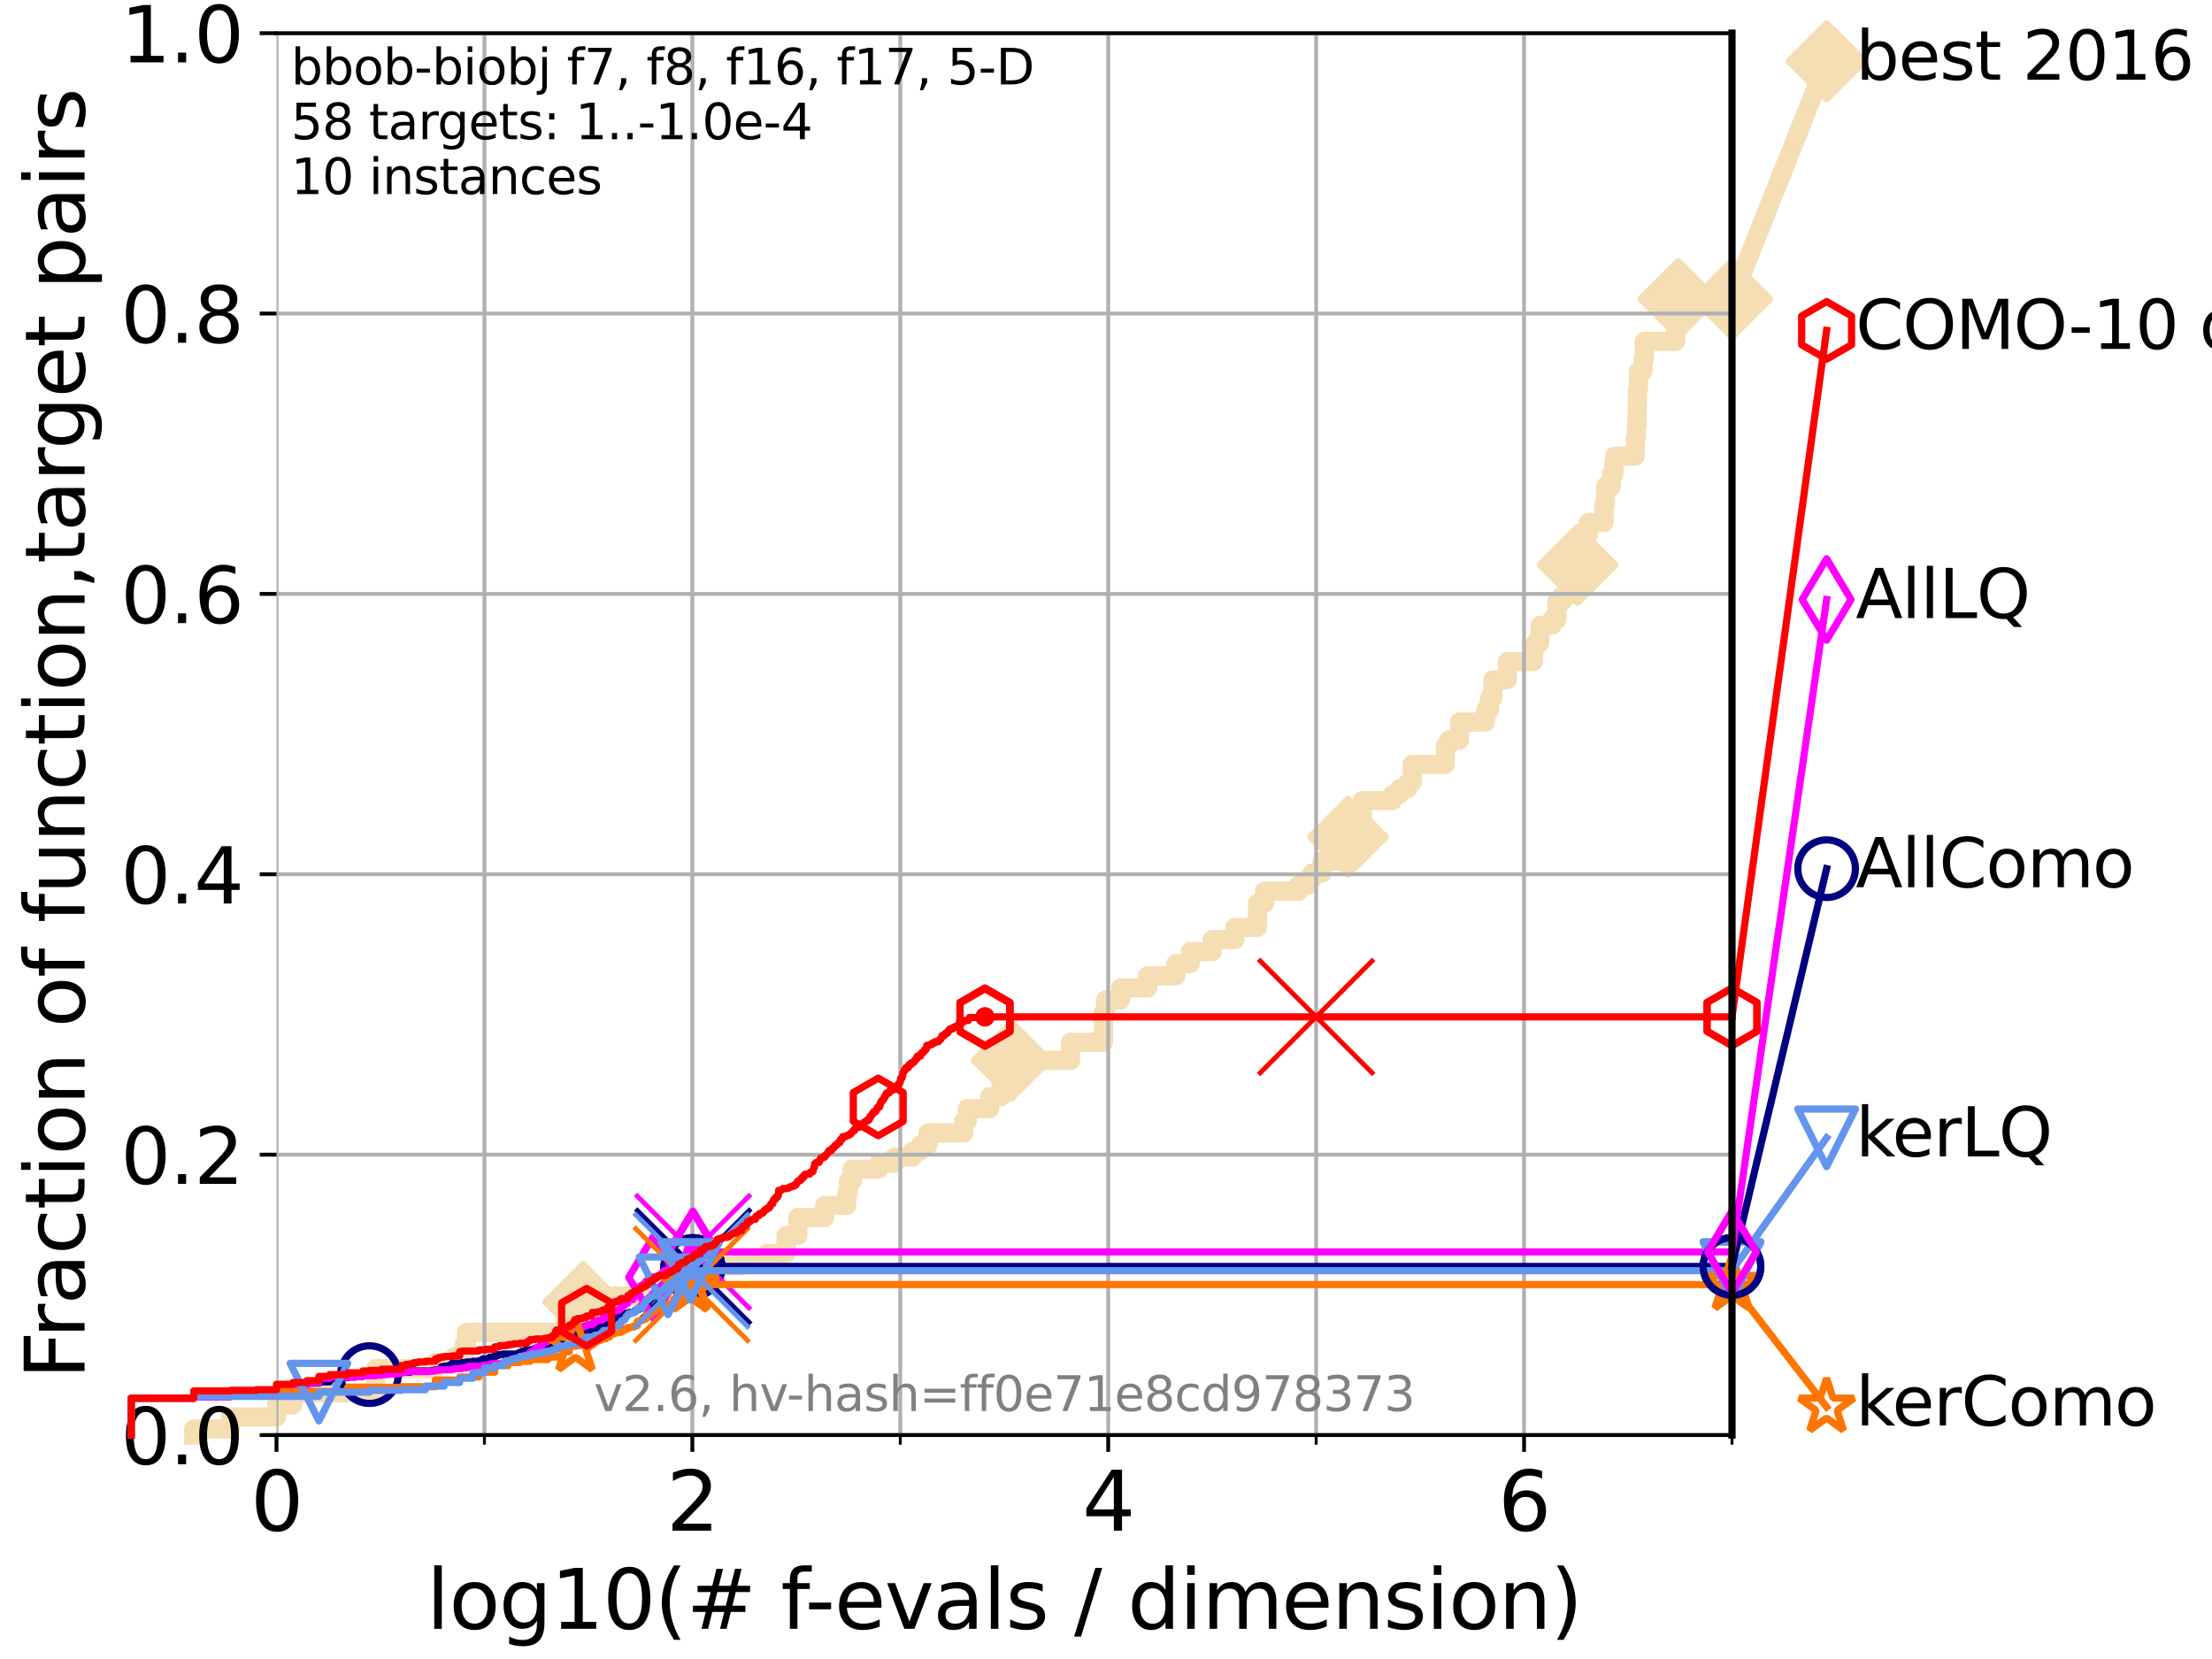 <?xml version="1.0" encoding="utf-8" standalone="no"?>
<!DOCTYPE svg PUBLIC "-//W3C//DTD SVG 1.1//EN"
  "http://www.w3.org/Graphics/SVG/1.1/DTD/svg11.dtd">
<svg xmlns:xlink="http://www.w3.org/1999/xlink" width="460.8pt" height="345.6pt" viewBox="0 0 460.8 345.6" xmlns="http://www.w3.org/2000/svg" version="1.1">
 <defs>
  <style type="text/css">*{stroke-linejoin: round; stroke-linecap: butt}</style>
 </defs>
 <g id="figure_1">
  <g id="patch_1">
   <path d="M 0 345.6 
L 460.8 345.6 
L 460.8 0 
L 0 0 
z
" style="fill: #ffffff"/>
  </g>
  <g id="axes_1">
   <g id="patch_2">
    <path d="M 57.6 298.944 
L 360.806 298.944 
L 360.806 6.912 
L 57.6 6.912 
z
" style="fill: #ffffff"/>
   </g>
   <g id="line2d_1">
    <path d="M 40.363 298.944 
L 40.363 297.685 
L 47.991 297.685 
L 47.991 295.168 
L 57.6 295.168 
L 57.6 292.65 
L 61.03 292.65 
L 61.03 290.133 
L 78.267 290.133 
L 78.267 285.098 
L 90.668 285.098 
L 90.668 283.839 
L 94.736 283.839 
L 94.736 282.58 
L 96.718 282.58 
L 96.718 280.063 
L 97.182 280.063 
L 97.182 277.545 
L 117.695 277.545 
L 117.695 275.028 
L 121.456 275.028 
L 121.456 271.251 
L 127.822 271.251 
L 127.822 269.993 
L 139.556 269.993 
L 139.556 266.216 
L 149.224 266.216 
L 149.224 263.699 
L 154.476 263.699 
L 154.476 262.44 
L 159.668 262.44 
L 159.668 261.181 
L 163.746 261.181 
L 163.746 257.405 
L 166.205 257.405 
L 166.205 253.629 
L 171.817 253.629 
L 171.817 251.111 
L 176.388 251.111 
L 176.388 248.594 
L 176.705 248.594 
L 176.705 246.076 
L 177.524 246.076 
L 177.524 243.559 
L 183.064 243.559 
L 183.064 242.3 
L 186.358 242.3 
L 186.358 241.041 
L 190.142 241.041 
L 190.142 239.782 
L 191.764 239.782 
L 191.764 238.524 
L 193.335 238.524 
L 193.335 236.006 
L 200.765 236.006 
L 200.765 233.489 
L 201.497 233.489 
L 201.497 230.971 
L 206.177 230.971 
L 206.177 228.454 
L 208.555 228.454 
L 208.555 224.677 
L 210.759 224.677 
L 210.759 220.901 
L 223.007 220.901 
L 223.007 217.125 
L 229.874 217.125 
L 229.894 210.831 
L 230.336 210.831 
L 230.336 208.313 
L 233.436 208.313 
L 233.436 205.796 
L 239.073 205.796 
L 239.073 203.278 
L 244.939 203.278 
L 244.939 200.761 
L 247.961 200.761 
L 247.961 198.243 
L 252.542 198.243 
L 252.542 195.726 
L 257.256 195.726 
L 257.256 193.208 
L 261.945 193.208 
L 261.999 188.173 
L 263.418 188.173 
L 263.418 185.656 
L 270.498 185.656 
L 270.498 184.397 
L 272.386 184.397 
L 272.386 183.138 
L 273.355 183.138 
L 273.355 181.879 
L 275.415 181.879 
L 275.415 179.362 
L 278.838 179.362 
L 278.838 175.586 
L 280.802 175.586 
L 280.802 174.327 
L 281.641 174.327 
L 281.641 170.551 
L 283.775 170.551 
L 283.775 166.774 
L 290.074 166.774 
L 290.074 165.516 
L 291.549 165.516 
L 291.549 164.257 
L 293.321 164.257 
L 293.321 162.998 
L 294.186 162.998 
L 294.186 159.222 
L 301.072 159.222 
L 301.072 155.446 
L 301.766 155.446 
L 301.766 154.187 
L 304.038 154.187 
L 304.038 150.41 
L 309.479 150.41 
L 309.479 147.893 
L 310.294 147.893 
L 310.294 145.375 
L 311.002 145.375 
L 311.002 141.599 
L 314.006 141.599 
L 314.006 137.823 
L 319.438 137.823 
L 319.438 135.305 
L 319.73 135.305 
L 319.73 134.047 
L 320.74 134.047 
L 320.832 130.27 
L 323.316 130.27 
L 323.316 129.012 
L 324.346 129.012 
L 324.346 125.235 
L 325.517 125.235 
L 325.517 123.977 
L 326.986 123.977 
L 326.986 120.2 
L 327.128 120.2 
L 327.128 118.942 
L 328.638 118.942 
L 328.638 117.683 
L 329.938 117.683 
L 329.938 113.906 
L 330.301 113.906 
L 330.301 111.389 
L 330.851 111.389 
L 330.851 108.871 
L 334.14 108.871 
L 334.14 105.095 
L 334.47 105.095 
L 334.47 101.319 
L 335.686 101.319 
L 335.686 98.801 
L 336.203 98.801 
L 336.203 96.284 
L 336.341 96.284 
L 336.341 95.025 
L 340.652 95.025 
L 340.652 91.249 
L 340.887 91.249 
L 340.908 88.731 
L 341.032 88.731 
L 341.116 81.179 
L 341.308 81.179 
L 341.308 77.402 
L 342.267 77.402 
L 342.267 74.885 
L 342.519 74.885 
L 342.519 71.109 
L 349.096 71.109 
L 349.096 67.332 
L 349.497 67.332 
L 349.497 64.815 
L 349.621 64.815 
L 349.621 62.297 
L 360.806 62.297 
L 360.806 62.297 
" style="fill: none; stroke: #f5deb3; stroke-width: 4; stroke-linecap: square"/>
   </g>
   <g id="line2d_2">
    <defs>
     <path id="mdcc8eea707" d="M -0 7.778 
L 7.778 0 
L 0 -7.778 
L -7.778 -0 
z
" style="stroke: #f5deb3; stroke-width: 1.5; stroke-linejoin: miter"/>
    </defs>
    <g>
     <use xlink:href="#mdcc8eea707" x="121.456" y="271.251" style="fill: #f5deb3; stroke: #f5deb3; stroke-width: 1.5; stroke-linejoin: miter"/>
     <use xlink:href="#mdcc8eea707" x="210.759" y="220.901" style="fill: #f5deb3; stroke: #f5deb3; stroke-width: 1.5; stroke-linejoin: miter"/>
     <use xlink:href="#mdcc8eea707" x="280.802" y="174.327" style="fill: #f5deb3; stroke: #f5deb3; stroke-width: 1.5; stroke-linejoin: miter"/>
     <use xlink:href="#mdcc8eea707" x="328.638" y="117.683" style="fill: #f5deb3; stroke: #f5deb3; stroke-width: 1.5; stroke-linejoin: miter"/>
     <use xlink:href="#mdcc8eea707" x="349.621" y="62.297" style="fill: #f5deb3; stroke: #f5deb3; stroke-width: 1.5; stroke-linejoin: miter"/>
     <use xlink:href="#mdcc8eea707" x="360.806" y="62.297" style="fill: #f5deb3; stroke: #f5deb3; stroke-width: 1.5; stroke-linejoin: miter"/>
    </g>
   </g>
   <g id="line2d_3">
    <path style="fill: none; stroke: #f5deb3; stroke-width: 4; stroke-linecap: square"/>
    <g/>
   </g>
   <g id="line2d_4">
    <path d="M 360.806 62.297 
L 380.515 12.753 
" style="fill: none; stroke: #f5deb3; stroke-width: 4; stroke-linecap: square"/>
    <g>
     <use xlink:href="#mdcc8eea707" x="360.806" y="62.297" style="fill: #f5deb3; stroke: #f5deb3; stroke-width: 1.5; stroke-linejoin: miter"/>
     <use xlink:href="#mdcc8eea707" x="380.515" y="12.753" style="fill: #f5deb3; stroke: #f5deb3; stroke-width: 1.5; stroke-linejoin: miter"/>
    </g>
   </g>
   <g id="matplotlib.axis_1">
    <g id="xtick_1">
     <g id="line2d_5">
      <path d="M 57.6 298.944 
L 57.6 6.912 
" clip-path="url(#p87eb27096e)" style="fill: none; stroke: #b0b0b0; stroke-width: 0.8; stroke-linecap: square"/>
     </g>
     <g id="line2d_6">
      <defs>
       <path id="m189d1267b4" d="M 0 0 
L 0 3.5 
" style="stroke: #000000; stroke-width: 0.8"/>
      </defs>
      <g>
       <use xlink:href="#m189d1267b4" x="57.6" y="298.944" style="stroke: #000000; stroke-width: 0.8"/>
      </g>
     </g>
     <g id="text_1">
      <!-- 0 -->
      <g transform="translate(52.192 318.861) scale(0.17 -0.17)">
       <defs>
        <path id="DejaVuSans-30" d="M 2034 4250 
Q 1547 4250 1301 3770 
Q 1056 3291 1056 2328 
Q 1056 1369 1301 889 
Q 1547 409 2034 409 
Q 2525 409 2770 889 
Q 3016 1369 3016 2328 
Q 3016 3291 2770 3770 
Q 2525 4250 2034 4250 
z
M 2034 4750 
Q 2819 4750 3233 4129 
Q 3647 3509 3647 2328 
Q 3647 1150 3233 529 
Q 2819 -91 2034 -91 
Q 1250 -91 836 529 
Q 422 1150 422 2328 
Q 422 3509 836 4129 
Q 1250 4750 2034 4750 
z
" transform="scale(0.016)"/>
       </defs>
       <use xlink:href="#DejaVuSans-30"/>
      </g>
     </g>
    </g>
    <g id="xtick_2">
     <g id="line2d_7">
      <path d="M 144.23 298.944 
L 144.23 6.912 
" clip-path="url(#p87eb27096e)" style="fill: none; stroke: #b0b0b0; stroke-width: 0.8; stroke-linecap: square"/>
     </g>
     <g id="line2d_8">
      <g>
       <use xlink:href="#m189d1267b4" x="144.23" y="298.944" style="stroke: #000000; stroke-width: 0.8"/>
      </g>
     </g>
     <g id="text_2">
      <!-- 2 -->
      <g transform="translate(138.822 318.861) scale(0.17 -0.17)">
       <defs>
        <path id="DejaVuSans-32" d="M 1228 531 
L 3431 531 
L 3431 0 
L 469 0 
L 469 531 
Q 828 903 1448 1529 
Q 2069 2156 2228 2338 
Q 2531 2678 2651 2914 
Q 2772 3150 2772 3378 
Q 2772 3750 2511 3984 
Q 2250 4219 1831 4219 
Q 1534 4219 1204 4116 
Q 875 4013 500 3803 
L 500 4441 
Q 881 4594 1212 4672 
Q 1544 4750 1819 4750 
Q 2544 4750 2975 4387 
Q 3406 4025 3406 3419 
Q 3406 3131 3298 2873 
Q 3191 2616 2906 2266 
Q 2828 2175 2409 1742 
Q 1991 1309 1228 531 
z
" transform="scale(0.016)"/>
       </defs>
       <use xlink:href="#DejaVuSans-32"/>
      </g>
     </g>
    </g>
    <g id="xtick_3">
     <g id="line2d_9">
      <path d="M 230.861 298.944 
L 230.861 6.912 
" clip-path="url(#p87eb27096e)" style="fill: none; stroke: #b0b0b0; stroke-width: 0.8; stroke-linecap: square"/>
     </g>
     <g id="line2d_10">
      <g>
       <use xlink:href="#m189d1267b4" x="230.861" y="298.944" style="stroke: #000000; stroke-width: 0.8"/>
      </g>
     </g>
     <g id="text_3">
      <!-- 4 -->
      <g transform="translate(225.453 318.861) scale(0.17 -0.17)">
       <defs>
        <path id="DejaVuSans-34" d="M 2419 4116 
L 825 1625 
L 2419 1625 
L 2419 4116 
z
M 2253 4666 
L 3047 4666 
L 3047 1625 
L 3713 1625 
L 3713 1100 
L 3047 1100 
L 3047 0 
L 2419 0 
L 2419 1100 
L 313 1100 
L 313 1709 
L 2253 4666 
z
" transform="scale(0.016)"/>
       </defs>
       <use xlink:href="#DejaVuSans-34"/>
      </g>
     </g>
    </g>
    <g id="xtick_4">
     <g id="line2d_11">
      <path d="M 317.491 298.944 
L 317.491 6.912 
" clip-path="url(#p87eb27096e)" style="fill: none; stroke: #b0b0b0; stroke-width: 0.8; stroke-linecap: square"/>
     </g>
     <g id="line2d_12">
      <g>
       <use xlink:href="#m189d1267b4" x="317.491" y="298.944" style="stroke: #000000; stroke-width: 0.8"/>
      </g>
     </g>
     <g id="text_4">
      <!-- 6 -->
      <g transform="translate(312.083 318.861) scale(0.17 -0.17)">
       <defs>
        <path id="DejaVuSans-36" d="M 2113 2584 
Q 1688 2584 1439 2293 
Q 1191 2003 1191 1497 
Q 1191 994 1439 701 
Q 1688 409 2113 409 
Q 2538 409 2786 701 
Q 3034 994 3034 1497 
Q 3034 2003 2786 2293 
Q 2538 2584 2113 2584 
z
M 3366 4563 
L 3366 3988 
Q 3128 4100 2886 4159 
Q 2644 4219 2406 4219 
Q 1781 4219 1451 3797 
Q 1122 3375 1075 2522 
Q 1259 2794 1537 2939 
Q 1816 3084 2150 3084 
Q 2853 3084 3261 2657 
Q 3669 2231 3669 1497 
Q 3669 778 3244 343 
Q 2819 -91 2113 -91 
Q 1303 -91 875 529 
Q 447 1150 447 2328 
Q 447 3434 972 4092 
Q 1497 4750 2381 4750 
Q 2619 4750 2861 4703 
Q 3103 4656 3366 4563 
z
" transform="scale(0.016)"/>
       </defs>
       <use xlink:href="#DejaVuSans-36"/>
      </g>
     </g>
    </g>
    <g id="xtick_5">
     <g id="line2d_13">
      <path d="M 100.915 298.944 
L 100.915 6.912 
" clip-path="url(#p87eb27096e)" style="fill: none; stroke: #b0b0b0; stroke-width: 0.8; stroke-linecap: square"/>
     </g>
     <g id="line2d_14">
      <defs>
       <path id="me9a50745f0" d="M 0 0 
L 0 2 
" style="stroke: #000000; stroke-width: 0.6"/>
      </defs>
      <g>
       <use xlink:href="#me9a50745f0" x="100.915" y="298.944" style="stroke: #000000; stroke-width: 0.6"/>
      </g>
     </g>
    </g>
    <g id="xtick_6">
     <g id="line2d_15">
      <path d="M 187.546 298.944 
L 187.546 6.912 
" clip-path="url(#p87eb27096e)" style="fill: none; stroke: #b0b0b0; stroke-width: 0.8; stroke-linecap: square"/>
     </g>
     <g id="line2d_16">
      <g>
       <use xlink:href="#me9a50745f0" x="187.546" y="298.944" style="stroke: #000000; stroke-width: 0.6"/>
      </g>
     </g>
    </g>
    <g id="xtick_7">
     <g id="line2d_17">
      <path d="M 274.176 298.944 
L 274.176 6.912 
" clip-path="url(#p87eb27096e)" style="fill: none; stroke: #b0b0b0; stroke-width: 0.8; stroke-linecap: square"/>
     </g>
     <g id="line2d_18">
      <g>
       <use xlink:href="#me9a50745f0" x="274.176" y="298.944" style="stroke: #000000; stroke-width: 0.6"/>
      </g>
     </g>
    </g>
    <g id="xtick_8">
     <g id="line2d_19">
      <path d="M 360.806 298.944 
L 360.806 6.912 
" clip-path="url(#p87eb27096e)" style="fill: none; stroke: #b0b0b0; stroke-width: 0.8; stroke-linecap: square"/>
     </g>
     <g id="line2d_20">
      <g>
       <use xlink:href="#me9a50745f0" x="360.806" y="298.944" style="stroke: #000000; stroke-width: 0.6"/>
      </g>
     </g>
    </g>
    <g id="text_5">
     <!-- log10(# f-evals / dimension) -->
     <g transform="translate(88.823 339.314) scale(0.17 -0.17)">
      <defs>
       <path id="DejaVuSans-6c" d="M 603 4863 
L 1178 4863 
L 1178 0 
L 603 0 
L 603 4863 
z
" transform="scale(0.016)"/>
       <path id="DejaVuSans-6f" d="M 1959 3097 
Q 1497 3097 1228 2736 
Q 959 2375 959 1747 
Q 959 1119 1226 758 
Q 1494 397 1959 397 
Q 2419 397 2687 759 
Q 2956 1122 2956 1747 
Q 2956 2369 2687 2733 
Q 2419 3097 1959 3097 
z
M 1959 3584 
Q 2709 3584 3137 3096 
Q 3566 2609 3566 1747 
Q 3566 888 3137 398 
Q 2709 -91 1959 -91 
Q 1206 -91 779 398 
Q 353 888 353 1747 
Q 353 2609 779 3096 
Q 1206 3584 1959 3584 
z
" transform="scale(0.016)"/>
       <path id="DejaVuSans-67" d="M 2906 1791 
Q 2906 2416 2648 2759 
Q 2391 3103 1925 3103 
Q 1463 3103 1205 2759 
Q 947 2416 947 1791 
Q 947 1169 1205 825 
Q 1463 481 1925 481 
Q 2391 481 2648 825 
Q 2906 1169 2906 1791 
z
M 3481 434 
Q 3481 -459 3084 -895 
Q 2688 -1331 1869 -1331 
Q 1566 -1331 1297 -1286 
Q 1028 -1241 775 -1147 
L 775 -588 
Q 1028 -725 1275 -790 
Q 1522 -856 1778 -856 
Q 2344 -856 2625 -561 
Q 2906 -266 2906 331 
L 2906 616 
Q 2728 306 2450 153 
Q 2172 0 1784 0 
Q 1141 0 747 490 
Q 353 981 353 1791 
Q 353 2603 747 3093 
Q 1141 3584 1784 3584 
Q 2172 3584 2450 3431 
Q 2728 3278 2906 2969 
L 2906 3500 
L 3481 3500 
L 3481 434 
z
" transform="scale(0.016)"/>
       <path id="DejaVuSans-31" d="M 794 531 
L 1825 531 
L 1825 4091 
L 703 3866 
L 703 4441 
L 1819 4666 
L 2450 4666 
L 2450 531 
L 3481 531 
L 3481 0 
L 794 0 
L 794 531 
z
" transform="scale(0.016)"/>
       <path id="DejaVuSans-28" d="M 1984 4856 
Q 1566 4138 1362 3434 
Q 1159 2731 1159 2009 
Q 1159 1288 1364 580 
Q 1569 -128 1984 -844 
L 1484 -844 
Q 1016 -109 783 600 
Q 550 1309 550 2009 
Q 550 2706 781 3412 
Q 1013 4119 1484 4856 
L 1984 4856 
z
" transform="scale(0.016)"/>
       <path id="DejaVuSans-23" d="M 3272 2816 
L 2363 2816 
L 2100 1772 
L 3016 1772 
L 3272 2816 
z
M 2803 4594 
L 2478 3297 
L 3391 3297 
L 3719 4594 
L 4219 4594 
L 3897 3297 
L 4872 3297 
L 4872 2816 
L 3775 2816 
L 3519 1772 
L 4513 1772 
L 4513 1294 
L 3397 1294 
L 3072 0 
L 2572 0 
L 2894 1294 
L 1978 1294 
L 1656 0 
L 1153 0 
L 1478 1294 
L 494 1294 
L 494 1772 
L 1594 1772 
L 1856 2816 
L 850 2816 
L 850 3297 
L 1978 3297 
L 2297 4594 
L 2803 4594 
z
" transform="scale(0.016)"/>
       <path id="DejaVuSans-20" transform="scale(0.016)"/>
       <path id="DejaVuSans-66" d="M 2375 4863 
L 2375 4384 
L 1825 4384 
Q 1516 4384 1395 4259 
Q 1275 4134 1275 3809 
L 1275 3500 
L 2222 3500 
L 2222 3053 
L 1275 3053 
L 1275 0 
L 697 0 
L 697 3053 
L 147 3053 
L 147 3500 
L 697 3500 
L 697 3744 
Q 697 4328 969 4595 
Q 1241 4863 1831 4863 
L 2375 4863 
z
" transform="scale(0.016)"/>
       <path id="DejaVuSans-2d" d="M 313 2009 
L 1997 2009 
L 1997 1497 
L 313 1497 
L 313 2009 
z
" transform="scale(0.016)"/>
       <path id="DejaVuSans-65" d="M 3597 1894 
L 3597 1613 
L 953 1613 
Q 991 1019 1311 708 
Q 1631 397 2203 397 
Q 2534 397 2845 478 
Q 3156 559 3463 722 
L 3463 178 
Q 3153 47 2828 -22 
Q 2503 -91 2169 -91 
Q 1331 -91 842 396 
Q 353 884 353 1716 
Q 353 2575 817 3079 
Q 1281 3584 2069 3584 
Q 2775 3584 3186 3129 
Q 3597 2675 3597 1894 
z
M 3022 2063 
Q 3016 2534 2758 2815 
Q 2500 3097 2075 3097 
Q 1594 3097 1305 2825 
Q 1016 2553 972 2059 
L 3022 2063 
z
" transform="scale(0.016)"/>
       <path id="DejaVuSans-76" d="M 191 3500 
L 800 3500 
L 1894 563 
L 2988 3500 
L 3597 3500 
L 2284 0 
L 1503 0 
L 191 3500 
z
" transform="scale(0.016)"/>
       <path id="DejaVuSans-61" d="M 2194 1759 
Q 1497 1759 1228 1600 
Q 959 1441 959 1056 
Q 959 750 1161 570 
Q 1363 391 1709 391 
Q 2188 391 2477 730 
Q 2766 1069 2766 1631 
L 2766 1759 
L 2194 1759 
z
M 3341 1997 
L 3341 0 
L 2766 0 
L 2766 531 
Q 2569 213 2275 61 
Q 1981 -91 1556 -91 
Q 1019 -91 701 211 
Q 384 513 384 1019 
Q 384 1609 779 1909 
Q 1175 2209 1959 2209 
L 2766 2209 
L 2766 2266 
Q 2766 2663 2505 2880 
Q 2244 3097 1772 3097 
Q 1472 3097 1187 3025 
Q 903 2953 641 2809 
L 641 3341 
Q 956 3463 1253 3523 
Q 1550 3584 1831 3584 
Q 2591 3584 2966 3190 
Q 3341 2797 3341 1997 
z
" transform="scale(0.016)"/>
       <path id="DejaVuSans-73" d="M 2834 3397 
L 2834 2853 
Q 2591 2978 2328 3040 
Q 2066 3103 1784 3103 
Q 1356 3103 1142 2972 
Q 928 2841 928 2578 
Q 928 2378 1081 2264 
Q 1234 2150 1697 2047 
L 1894 2003 
Q 2506 1872 2764 1633 
Q 3022 1394 3022 966 
Q 3022 478 2636 193 
Q 2250 -91 1575 -91 
Q 1294 -91 989 -36 
Q 684 19 347 128 
L 347 722 
Q 666 556 975 473 
Q 1284 391 1588 391 
Q 1994 391 2212 530 
Q 2431 669 2431 922 
Q 2431 1156 2273 1281 
Q 2116 1406 1581 1522 
L 1381 1569 
Q 847 1681 609 1914 
Q 372 2147 372 2553 
Q 372 3047 722 3315 
Q 1072 3584 1716 3584 
Q 2034 3584 2315 3537 
Q 2597 3491 2834 3397 
z
" transform="scale(0.016)"/>
       <path id="DejaVuSans-2f" d="M 1625 4666 
L 2156 4666 
L 531 -594 
L 0 -594 
L 1625 4666 
z
" transform="scale(0.016)"/>
       <path id="DejaVuSans-64" d="M 2906 2969 
L 2906 4863 
L 3481 4863 
L 3481 0 
L 2906 0 
L 2906 525 
Q 2725 213 2448 61 
Q 2172 -91 1784 -91 
Q 1150 -91 751 415 
Q 353 922 353 1747 
Q 353 2572 751 3078 
Q 1150 3584 1784 3584 
Q 2172 3584 2448 3432 
Q 2725 3281 2906 2969 
z
M 947 1747 
Q 947 1113 1208 752 
Q 1469 391 1925 391 
Q 2381 391 2643 752 
Q 2906 1113 2906 1747 
Q 2906 2381 2643 2742 
Q 2381 3103 1925 3103 
Q 1469 3103 1208 2742 
Q 947 2381 947 1747 
z
" transform="scale(0.016)"/>
       <path id="DejaVuSans-69" d="M 603 3500 
L 1178 3500 
L 1178 0 
L 603 0 
L 603 3500 
z
M 603 4863 
L 1178 4863 
L 1178 4134 
L 603 4134 
L 603 4863 
z
" transform="scale(0.016)"/>
       <path id="DejaVuSans-6d" d="M 3328 2828 
Q 3544 3216 3844 3400 
Q 4144 3584 4550 3584 
Q 5097 3584 5394 3201 
Q 5691 2819 5691 2113 
L 5691 0 
L 5113 0 
L 5113 2094 
Q 5113 2597 4934 2840 
Q 4756 3084 4391 3084 
Q 3944 3084 3684 2787 
Q 3425 2491 3425 1978 
L 3425 0 
L 2847 0 
L 2847 2094 
Q 2847 2600 2669 2842 
Q 2491 3084 2119 3084 
Q 1678 3084 1418 2786 
Q 1159 2488 1159 1978 
L 1159 0 
L 581 0 
L 581 3500 
L 1159 3500 
L 1159 2956 
Q 1356 3278 1631 3431 
Q 1906 3584 2284 3584 
Q 2666 3584 2933 3390 
Q 3200 3197 3328 2828 
z
" transform="scale(0.016)"/>
       <path id="DejaVuSans-6e" d="M 3513 2113 
L 3513 0 
L 2938 0 
L 2938 2094 
Q 2938 2591 2744 2837 
Q 2550 3084 2163 3084 
Q 1697 3084 1428 2787 
Q 1159 2491 1159 1978 
L 1159 0 
L 581 0 
L 581 3500 
L 1159 3500 
L 1159 2956 
Q 1366 3272 1645 3428 
Q 1925 3584 2291 3584 
Q 2894 3584 3203 3211 
Q 3513 2838 3513 2113 
z
" transform="scale(0.016)"/>
       <path id="DejaVuSans-29" d="M 513 4856 
L 1013 4856 
Q 1481 4119 1714 3412 
Q 1947 2706 1947 2009 
Q 1947 1309 1714 600 
Q 1481 -109 1013 -844 
L 513 -844 
Q 928 -128 1133 580 
Q 1338 1288 1338 2009 
Q 1338 2731 1133 3434 
Q 928 4138 513 4856 
z
" transform="scale(0.016)"/>
      </defs>
      <use xlink:href="#DejaVuSans-6c"/>
      <use xlink:href="#DejaVuSans-6f" x="27.783"/>
      <use xlink:href="#DejaVuSans-67" x="88.965"/>
      <use xlink:href="#DejaVuSans-31" x="152.441"/>
      <use xlink:href="#DejaVuSans-30" x="216.064"/>
      <use xlink:href="#DejaVuSans-28" x="279.688"/>
      <use xlink:href="#DejaVuSans-23" x="318.701"/>
      <use xlink:href="#DejaVuSans-20" x="402.49"/>
      <use xlink:href="#DejaVuSans-66" x="434.277"/>
      <use xlink:href="#DejaVuSans-2d" x="463.982"/>
      <use xlink:href="#DejaVuSans-65" x="500.066"/>
      <use xlink:href="#DejaVuSans-76" x="561.59"/>
      <use xlink:href="#DejaVuSans-61" x="620.77"/>
      <use xlink:href="#DejaVuSans-6c" x="682.049"/>
      <use xlink:href="#DejaVuSans-73" x="709.832"/>
      <use xlink:href="#DejaVuSans-20" x="761.932"/>
      <use xlink:href="#DejaVuSans-2f" x="793.719"/>
      <use xlink:href="#DejaVuSans-20" x="827.41"/>
      <use xlink:href="#DejaVuSans-64" x="859.197"/>
      <use xlink:href="#DejaVuSans-69" x="922.674"/>
      <use xlink:href="#DejaVuSans-6d" x="950.457"/>
      <use xlink:href="#DejaVuSans-65" x="1047.869"/>
      <use xlink:href="#DejaVuSans-6e" x="1109.393"/>
      <use xlink:href="#DejaVuSans-73" x="1172.771"/>
      <use xlink:href="#DejaVuSans-69" x="1224.871"/>
      <use xlink:href="#DejaVuSans-6f" x="1252.654"/>
      <use xlink:href="#DejaVuSans-6e" x="1313.836"/>
      <use xlink:href="#DejaVuSans-29" x="1377.215"/>
     </g>
    </g>
   </g>
   <g id="matplotlib.axis_2">
    <g id="ytick_1">
     <g id="line2d_21">
      <path d="M 57.6 298.944 
L 360.806 298.944 
" clip-path="url(#p87eb27096e)" style="fill: none; stroke: #b0b0b0; stroke-width: 0.8; stroke-linecap: square"/>
     </g>
     <g id="line2d_22">
      <defs>
       <path id="m83df9e494e" d="M 0 0 
L -3.5 0 
" style="stroke: #000000; stroke-width: 0.8"/>
      </defs>
      <g>
       <use xlink:href="#m83df9e494e" x="57.6" y="298.944" style="stroke: #000000; stroke-width: 0.8"/>
      </g>
     </g>
     <g id="text_6">
      <!-- 0.0 -->
      <g transform="translate(25.155 305.023) scale(0.16 -0.16)">
       <defs>
        <path id="DejaVuSans-2e" d="M 684 794 
L 1344 794 
L 1344 0 
L 684 0 
L 684 794 
z
" transform="scale(0.016)"/>
       </defs>
       <use xlink:href="#DejaVuSans-30"/>
       <use xlink:href="#DejaVuSans-2e" x="63.623"/>
       <use xlink:href="#DejaVuSans-30" x="95.41"/>
      </g>
     </g>
    </g>
    <g id="ytick_2">
     <g id="line2d_23">
      <path d="M 57.6 240.538 
L 360.806 240.538 
" clip-path="url(#p87eb27096e)" style="fill: none; stroke: #b0b0b0; stroke-width: 0.8; stroke-linecap: square"/>
     </g>
     <g id="line2d_24">
      <g>
       <use xlink:href="#m83df9e494e" x="57.6" y="240.538" style="stroke: #000000; stroke-width: 0.8"/>
      </g>
     </g>
     <g id="text_7">
      <!-- 0.2 -->
      <g transform="translate(25.155 246.616) scale(0.16 -0.16)">
       <use xlink:href="#DejaVuSans-30"/>
       <use xlink:href="#DejaVuSans-2e" x="63.623"/>
       <use xlink:href="#DejaVuSans-32" x="95.41"/>
      </g>
     </g>
    </g>
    <g id="ytick_3">
     <g id="line2d_25">
      <path d="M 57.6 182.131 
L 360.806 182.131 
" clip-path="url(#p87eb27096e)" style="fill: none; stroke: #b0b0b0; stroke-width: 0.8; stroke-linecap: square"/>
     </g>
     <g id="line2d_26">
      <g>
       <use xlink:href="#m83df9e494e" x="57.6" y="182.131" style="stroke: #000000; stroke-width: 0.8"/>
      </g>
     </g>
     <g id="text_8">
      <!-- 0.4 -->
      <g transform="translate(25.155 188.21) scale(0.16 -0.16)">
       <use xlink:href="#DejaVuSans-30"/>
       <use xlink:href="#DejaVuSans-2e" x="63.623"/>
       <use xlink:href="#DejaVuSans-34" x="95.41"/>
      </g>
     </g>
    </g>
    <g id="ytick_4">
     <g id="line2d_27">
      <path d="M 57.6 123.725 
L 360.806 123.725 
" clip-path="url(#p87eb27096e)" style="fill: none; stroke: #b0b0b0; stroke-width: 0.8; stroke-linecap: square"/>
     </g>
     <g id="line2d_28">
      <g>
       <use xlink:href="#m83df9e494e" x="57.6" y="123.725" style="stroke: #000000; stroke-width: 0.8"/>
      </g>
     </g>
     <g id="text_9">
      <!-- 0.6 -->
      <g transform="translate(25.155 129.804) scale(0.16 -0.16)">
       <use xlink:href="#DejaVuSans-30"/>
       <use xlink:href="#DejaVuSans-2e" x="63.623"/>
       <use xlink:href="#DejaVuSans-36" x="95.41"/>
      </g>
     </g>
    </g>
    <g id="ytick_5">
     <g id="line2d_29">
      <path d="M 57.6 65.318 
L 360.806 65.318 
" clip-path="url(#p87eb27096e)" style="fill: none; stroke: #b0b0b0; stroke-width: 0.8; stroke-linecap: square"/>
     </g>
     <g id="line2d_30">
      <g>
       <use xlink:href="#m83df9e494e" x="57.6" y="65.318" style="stroke: #000000; stroke-width: 0.8"/>
      </g>
     </g>
     <g id="text_10">
      <!-- 0.8 -->
      <g transform="translate(25.155 71.397) scale(0.16 -0.16)">
       <defs>
        <path id="DejaVuSans-38" d="M 2034 2216 
Q 1584 2216 1326 1975 
Q 1069 1734 1069 1313 
Q 1069 891 1326 650 
Q 1584 409 2034 409 
Q 2484 409 2743 651 
Q 3003 894 3003 1313 
Q 3003 1734 2745 1975 
Q 2488 2216 2034 2216 
z
M 1403 2484 
Q 997 2584 770 2862 
Q 544 3141 544 3541 
Q 544 4100 942 4425 
Q 1341 4750 2034 4750 
Q 2731 4750 3128 4425 
Q 3525 4100 3525 3541 
Q 3525 3141 3298 2862 
Q 3072 2584 2669 2484 
Q 3125 2378 3379 2068 
Q 3634 1759 3634 1313 
Q 3634 634 3220 271 
Q 2806 -91 2034 -91 
Q 1263 -91 848 271 
Q 434 634 434 1313 
Q 434 1759 690 2068 
Q 947 2378 1403 2484 
z
M 1172 3481 
Q 1172 3119 1398 2916 
Q 1625 2713 2034 2713 
Q 2441 2713 2670 2916 
Q 2900 3119 2900 3481 
Q 2900 3844 2670 4047 
Q 2441 4250 2034 4250 
Q 1625 4250 1398 4047 
Q 1172 3844 1172 3481 
z
" transform="scale(0.016)"/>
       </defs>
       <use xlink:href="#DejaVuSans-30"/>
       <use xlink:href="#DejaVuSans-2e" x="63.623"/>
       <use xlink:href="#DejaVuSans-38" x="95.41"/>
      </g>
     </g>
    </g>
    <g id="ytick_6">
     <g id="line2d_31">
      <path d="M 57.6 6.912 
L 360.806 6.912 
" clip-path="url(#p87eb27096e)" style="fill: none; stroke: #b0b0b0; stroke-width: 0.8; stroke-linecap: square"/>
     </g>
     <g id="line2d_32">
      <g>
       <use xlink:href="#m83df9e494e" x="57.6" y="6.912" style="stroke: #000000; stroke-width: 0.8"/>
      </g>
     </g>
     <g id="text_11">
      <!-- 1.0 -->
      <g transform="translate(25.155 12.991) scale(0.16 -0.16)">
       <use xlink:href="#DejaVuSans-31"/>
       <use xlink:href="#DejaVuSans-2e" x="63.623"/>
       <use xlink:href="#DejaVuSans-30" x="95.41"/>
      </g>
     </g>
    </g>
    <g id="text_12">
     <!-- Fraction of function,target pairs -->
     <g transform="translate(17.62 287.313) rotate(-90) scale(0.17 -0.17)">
      <defs>
       <path id="DejaVuSans-46" d="M 628 4666 
L 3309 4666 
L 3309 4134 
L 1259 4134 
L 1259 2759 
L 3109 2759 
L 3109 2228 
L 1259 2228 
L 1259 0 
L 628 0 
L 628 4666 
z
" transform="scale(0.016)"/>
       <path id="DejaVuSans-72" d="M 2631 2963 
Q 2534 3019 2420 3045 
Q 2306 3072 2169 3072 
Q 1681 3072 1420 2755 
Q 1159 2438 1159 1844 
L 1159 0 
L 581 0 
L 581 3500 
L 1159 3500 
L 1159 2956 
Q 1341 3275 1631 3429 
Q 1922 3584 2338 3584 
Q 2397 3584 2469 3576 
Q 2541 3569 2628 3553 
L 2631 2963 
z
" transform="scale(0.016)"/>
       <path id="DejaVuSans-63" d="M 3122 3366 
L 3122 2828 
Q 2878 2963 2633 3030 
Q 2388 3097 2138 3097 
Q 1578 3097 1268 2742 
Q 959 2388 959 1747 
Q 959 1106 1268 751 
Q 1578 397 2138 397 
Q 2388 397 2633 464 
Q 2878 531 3122 666 
L 3122 134 
Q 2881 22 2623 -34 
Q 2366 -91 2075 -91 
Q 1284 -91 818 406 
Q 353 903 353 1747 
Q 353 2603 823 3093 
Q 1294 3584 2113 3584 
Q 2378 3584 2631 3529 
Q 2884 3475 3122 3366 
z
" transform="scale(0.016)"/>
       <path id="DejaVuSans-74" d="M 1172 4494 
L 1172 3500 
L 2356 3500 
L 2356 3053 
L 1172 3053 
L 1172 1153 
Q 1172 725 1289 603 
Q 1406 481 1766 481 
L 2356 481 
L 2356 0 
L 1766 0 
Q 1100 0 847 248 
Q 594 497 594 1153 
L 594 3053 
L 172 3053 
L 172 3500 
L 594 3500 
L 594 4494 
L 1172 4494 
z
" transform="scale(0.016)"/>
       <path id="DejaVuSans-75" d="M 544 1381 
L 544 3500 
L 1119 3500 
L 1119 1403 
Q 1119 906 1312 657 
Q 1506 409 1894 409 
Q 2359 409 2629 706 
Q 2900 1003 2900 1516 
L 2900 3500 
L 3475 3500 
L 3475 0 
L 2900 0 
L 2900 538 
Q 2691 219 2414 64 
Q 2138 -91 1772 -91 
Q 1169 -91 856 284 
Q 544 659 544 1381 
z
M 1991 3584 
L 1991 3584 
z
" transform="scale(0.016)"/>
       <path id="DejaVuSans-2c" d="M 750 794 
L 1409 794 
L 1409 256 
L 897 -744 
L 494 -744 
L 750 256 
L 750 794 
z
" transform="scale(0.016)"/>
       <path id="DejaVuSans-70" d="M 1159 525 
L 1159 -1331 
L 581 -1331 
L 581 3500 
L 1159 3500 
L 1159 2969 
Q 1341 3281 1617 3432 
Q 1894 3584 2278 3584 
Q 2916 3584 3314 3078 
Q 3713 2572 3713 1747 
Q 3713 922 3314 415 
Q 2916 -91 2278 -91 
Q 1894 -91 1617 61 
Q 1341 213 1159 525 
z
M 3116 1747 
Q 3116 2381 2855 2742 
Q 2594 3103 2138 3103 
Q 1681 3103 1420 2742 
Q 1159 2381 1159 1747 
Q 1159 1113 1420 752 
Q 1681 391 2138 391 
Q 2594 391 2855 752 
Q 3116 1113 3116 1747 
z
" transform="scale(0.016)"/>
      </defs>
      <use xlink:href="#DejaVuSans-46"/>
      <use xlink:href="#DejaVuSans-72" x="50.27"/>
      <use xlink:href="#DejaVuSans-61" x="91.383"/>
      <use xlink:href="#DejaVuSans-63" x="152.662"/>
      <use xlink:href="#DejaVuSans-74" x="207.643"/>
      <use xlink:href="#DejaVuSans-69" x="246.852"/>
      <use xlink:href="#DejaVuSans-6f" x="274.635"/>
      <use xlink:href="#DejaVuSans-6e" x="335.816"/>
      <use xlink:href="#DejaVuSans-20" x="399.195"/>
      <use xlink:href="#DejaVuSans-6f" x="430.982"/>
      <use xlink:href="#DejaVuSans-66" x="492.164"/>
      <use xlink:href="#DejaVuSans-20" x="527.369"/>
      <use xlink:href="#DejaVuSans-66" x="559.156"/>
      <use xlink:href="#DejaVuSans-75" x="594.361"/>
      <use xlink:href="#DejaVuSans-6e" x="657.74"/>
      <use xlink:href="#DejaVuSans-63" x="721.119"/>
      <use xlink:href="#DejaVuSans-74" x="776.1"/>
      <use xlink:href="#DejaVuSans-69" x="815.309"/>
      <use xlink:href="#DejaVuSans-6f" x="843.092"/>
      <use xlink:href="#DejaVuSans-6e" x="904.273"/>
      <use xlink:href="#DejaVuSans-2c" x="967.652"/>
      <use xlink:href="#DejaVuSans-74" x="999.439"/>
      <use xlink:href="#DejaVuSans-61" x="1038.648"/>
      <use xlink:href="#DejaVuSans-72" x="1099.928"/>
      <use xlink:href="#DejaVuSans-67" x="1139.291"/>
      <use xlink:href="#DejaVuSans-65" x="1202.768"/>
      <use xlink:href="#DejaVuSans-74" x="1264.291"/>
      <use xlink:href="#DejaVuSans-20" x="1303.5"/>
      <use xlink:href="#DejaVuSans-70" x="1335.287"/>
      <use xlink:href="#DejaVuSans-61" x="1398.764"/>
      <use xlink:href="#DejaVuSans-69" x="1460.043"/>
      <use xlink:href="#DejaVuSans-72" x="1487.826"/>
      <use xlink:href="#DejaVuSans-73" x="1528.939"/>
     </g>
    </g>
   </g>
   <g id="line2d_33">
    <defs>
     <path id="m5b933cfc0c" d="M 0 1.5 
C 0.398 1.5 0.779 1.342 1.061 1.061 
C 1.342 0.779 1.5 0.398 1.5 0 
C 1.5 -0.398 1.342 -0.779 1.061 -1.061 
C 0.779 -1.342 0.398 -1.5 0 -1.5 
C -0.398 -1.5 -0.779 -1.342 -1.061 -1.061 
C -1.342 -0.779 -1.5 -0.398 -1.5 0 
C -1.5 0.398 -1.342 0.779 -1.061 1.061 
C -0.779 1.342 -0.398 1.5 0 1.5 
z
" style="stroke: #f5deb3"/>
    </defs>
    <g>
     <use xlink:href="#m5b933cfc0c" x="363.077" y="59.78" style="fill: #f5deb3; stroke: #f5deb3"/>
     <use xlink:href="#m5b933cfc0c" x="363.077" y="59.78" style="fill: #f5deb3; stroke: #f5deb3"/>
    </g>
   </g>
   <g id="line2d_34">
    <defs>
     <path id="meca8214f08" d="M 0 1.5 
C 0.398 1.5 0.779 1.342 1.061 1.061 
C 1.342 0.779 1.5 0.398 1.5 0 
C 1.5 -0.398 1.342 -0.779 1.061 -1.061 
C 0.779 -1.342 0.398 -1.5 0 -1.5 
C -0.398 -1.5 -0.779 -1.342 -1.061 -1.061 
C -1.342 -0.779 -1.5 -0.398 -1.5 0 
C -1.5 0.398 -1.342 0.779 -1.061 1.061 
C -0.779 1.342 -0.398 1.5 0 1.5 
z
" style="stroke: #000080"/>
    </defs>
    <g>
     <use xlink:href="#meca8214f08" x="144.343" y="263.825" style="fill: #000080; stroke: #000080"/>
     <use xlink:href="#meca8214f08" x="144.343" y="263.825" style="fill: #000080; stroke: #000080"/>
    </g>
   </g>
   <g id="line2d_35">
    <path d="M 27.324 298.944 
L 27.324 291.266 
L 40.363 291.266 
L 40.363 290.51 
L 47.991 290.51 
L 47.991 290.384 
L 53.402 290.384 
L 53.402 289.629 
L 57.6 289.629 
L 57.6 289.126 
L 61.03 289.126 
L 61.03 288.496 
L 63.93 288.496 
L 63.93 288.119 
L 66.441 288.119 
L 66.441 287.867 
L 68.657 287.867 
L 68.657 287.238 
L 70.639 287.238 
L 70.639 286.986 
L 72.432 286.986 
L 72.432 286.86 
L 74.069 286.86 
L 74.069 286.734 
L 75.575 286.734 
L 75.575 286.482 
L 76.969 286.482 
L 76.969 286.356 
L 78.267 286.356 
L 78.267 286.105 
L 81.696 286.105 
L 81.696 285.979 
L 82.713 285.979 
L 82.713 285.853 
L 85.471 285.853 
L 85.471 285.601 
L 90.008 285.601 
L 90.008 285.475 
L 90.668 285.475 
L 90.668 285.349 
L 91.923 285.349 
L 91.923 284.72 
L 92.52 284.72 
L 92.52 284.594 
L 93.66 284.594 
L 93.66 284.342 
L 94.206 284.342 
L 94.206 283.965 
L 96.241 283.965 
L 96.241 283.839 
L 97.182 283.839 
L 97.182 283.713 
L 98.51 283.713 
L 98.51 283.587 
L 99.751 283.587 
L 99.751 283.461 
L 100.147 283.461 
L 100.147 283.335 
L 100.535 283.335 
L 100.535 283.084 
L 102.011 283.084 
L 102.011 282.706 
L 103.047 282.706 
L 103.047 282.454 
L 103.707 282.454 
L 103.707 282.203 
L 104.656 282.203 
L 104.656 282.077 
L 107.775 282.077 
L 107.775 281.951 
L 108.034 281.951 
L 108.034 281.825 
L 108.29 281.825 
L 108.29 281.699 
L 108.792 281.699 
L 108.792 281.447 
L 109.52 281.447 
L 109.52 281.196 
L 110.897 281.196 
L 110.897 281.07 
L 111.335 281.07 
L 111.335 280.944 
L 112.386 280.944 
L 112.386 280.566 
L 112.589 280.566 
L 112.589 280.188 
L 113.186 280.188 
L 113.186 280.063 
L 114.142 280.063 
L 114.142 279.937 
L 114.692 279.937 
L 114.692 279.811 
L 115.051 279.811 
L 115.051 279.685 
L 115.747 279.685 
L 115.747 279.433 
L 115.918 279.433 
L 115.918 279.181 
L 116.746 279.181 
L 116.746 279.056 
L 117.068 279.056 
L 117.068 278.804 
L 117.227 278.804 
L 117.227 278.678 
L 117.384 278.678 
L 117.384 278.552 
L 117.54 278.552 
L 117.54 278.426 
L 118.152 278.426 
L 118.152 278.3 
L 118.451 278.3 
L 118.451 278.174 
L 118.89 278.174 
L 118.89 278.049 
L 120.013 278.049 
L 120.013 277.923 
L 120.149 277.923 
L 120.149 277.545 
L 121.073 277.545 
L 121.073 277.419 
L 121.456 277.419 
L 121.456 277.293 
L 122.559 277.293 
L 122.559 277.167 
L 122.796 277.167 
L 122.796 276.916 
L 123.375 276.916 
L 123.375 276.664 
L 124.589 276.664 
L 124.589 276.538 
L 124.907 276.538 
L 125.012 276.286 
L 126.127 276.286 
L 126.127 276.16 
L 126.323 276.16 
L 126.421 275.909 
L 126.517 275.909 
L 126.517 275.783 
L 126.994 275.783 
L 126.994 275.657 
L 127.458 275.657 
L 127.55 275.405 
L 127.822 275.405 
L 127.822 275.279 
L 128.266 275.279 
L 128.266 274.902 
L 128.441 274.902 
L 128.528 274.524 
L 128.872 274.524 
L 128.872 274.398 
L 129.209 274.398 
L 129.209 274.146 
L 129.376 274.146 
L 129.376 274.021 
L 129.623 274.021 
L 129.704 273.769 
L 130.187 273.769 
L 130.187 273.643 
L 130.657 273.643 
L 130.657 273.517 
L 131.116 273.517 
L 131.116 273.391 
L 132.073 273.391 
L 132.073 273.139 
L 132.429 273.139 
L 132.429 272.888 
L 132.778 272.888 
L 132.778 272.762 
L 133.12 272.762 
L 133.188 272.51 
L 133.788 272.51 
L 133.788 272.384 
L 134.048 272.384 
L 134.113 272.007 
L 134.368 272.007 
L 134.432 271.629 
L 134.621 271.629 
L 134.621 271.503 
L 134.808 271.503 
L 134.808 271.377 
L 135.116 271.377 
L 135.177 270.874 
L 135.238 270.874 
L 135.238 270.748 
L 135.598 270.748 
L 135.658 270.37 
L 135.835 270.37 
L 135.835 270.244 
L 136.242 270.244 
L 136.3 269.993 
L 136.697 269.993 
L 136.697 269.615 
L 137.196 269.615 
L 137.196 269.363 
L 137.467 269.363 
L 137.467 269.237 
L 138.051 269.237 
L 138.051 268.86 
L 138.259 268.86 
L 138.31 268.608 
L 138.617 268.608 
L 138.617 268.356 
L 138.969 268.356 
L 139.068 267.979 
L 139.46 267.979 
L 139.508 267.727 
L 139.701 267.727 
L 139.748 267.475 
L 139.891 267.475 
L 139.938 266.972 
L 140.08 266.972 
L 140.08 266.72 
L 140.266 266.72 
L 140.266 266.468 
L 140.589 266.468 
L 140.589 266.342 
L 141.48 266.342 
L 141.48 266.216 
L 141.953 266.216 
L 141.953 266.09 
L 142.08 266.09 
L 142.08 265.965 
L 142.248 265.965 
L 142.248 265.713 
L 142.456 265.713 
L 142.539 265.335 
L 142.703 265.335 
L 142.703 264.958 
L 143.066 264.958 
L 143.066 264.832 
L 143.265 264.832 
L 143.265 264.706 
L 143.423 264.706 
L 143.502 264.328 
L 143.541 264.328 
L 143.541 264.202 
L 143.85 264.202 
L 143.85 264.076 
L 144.343 264.076 
L 144.343 263.825 
L 360.806 263.825 
L 360.806 263.825 
" style="fill: none; stroke: #000080; stroke-width: 1.5; stroke-linecap: square"/>
   </g>
   <g id="line2d_36">
    <defs>
     <path id="m90147b1e3f" d="M 0 6 
C 1.591 6 3.117 5.368 4.243 4.243 
C 5.368 3.117 6 1.591 6 0 
C 6 -1.591 5.368 -3.117 4.243 -4.243 
C 3.117 -5.368 1.591 -6 0 -6 
C -1.591 -6 -3.117 -5.368 -4.243 -4.243 
C -5.368 -3.117 -6 -1.591 -6 0 
C -6 1.591 -5.368 3.117 -4.243 4.243 
C -3.117 5.368 -1.591 6 0 6 
z
" style="stroke: #000080; stroke-width: 1.5"/>
    </defs>
    <g>
     <use xlink:href="#m90147b1e3f" x="76.969" y="286.356" style="fill-opacity: 0; stroke: #000080; stroke-width: 1.5"/>
     <use xlink:href="#m90147b1e3f" x="144.343" y="264.076" style="fill-opacity: 0; stroke: #000080; stroke-width: 1.5"/>
     <use xlink:href="#m90147b1e3f" x="144.343" y="264.076" style="fill-opacity: 0; stroke: #000080; stroke-width: 1.5"/>
     <use xlink:href="#m90147b1e3f" x="144.343" y="263.825" style="fill-opacity: 0; stroke: #000080; stroke-width: 1.5"/>
     <use xlink:href="#m90147b1e3f" x="144.343" y="263.825" style="fill-opacity: 0; stroke: #000080; stroke-width: 1.5"/>
     <use xlink:href="#m90147b1e3f" x="360.806" y="263.825" style="fill-opacity: 0; stroke: #000080; stroke-width: 1.5"/>
    </g>
   </g>
   <g id="line2d_37">
    <path style="fill: none; stroke: #000080; stroke-width: 1.5; stroke-linecap: square"/>
    <g/>
   </g>
   <g id="line2d_38">
    <path d="M 144.418 263.825 
" clip-path="url(#p87eb27096e)" style="fill: none; stroke: #000080; stroke-width: 1.5; stroke-linecap: square"/>
    <defs>
     <path id="mc0954f4cd7" d="M -12 12 
L 12 -12 
M -12 -12 
L 12 12 
" style="stroke: #000080"/>
    </defs>
    <g clip-path="url(#p87eb27096e)">
     <use xlink:href="#mc0954f4cd7" x="144.418" y="263.825" style="fill: #000080; stroke: #000080"/>
    </g>
   </g>
   <g id="line2d_39">
    <defs>
     <path id="m6a85f4e7c5" d="M 0 1.5 
C 0.398 1.5 0.779 1.342 1.061 1.061 
C 1.342 0.779 1.5 0.398 1.5 0 
C 1.5 -0.398 1.342 -0.779 1.061 -1.061 
C 0.779 -1.342 0.398 -1.5 0 -1.5 
C -0.398 -1.5 -0.779 -1.342 -1.061 -1.061 
C -1.342 -0.779 -1.5 -0.398 -1.5 0 
C -1.5 0.398 -1.342 0.779 -1.061 1.061 
C -0.779 1.342 -0.398 1.5 0 1.5 
z
" style="stroke: #ff00ff"/>
    </defs>
    <g>
     <use xlink:href="#m6a85f4e7c5" x="144.343" y="260.804" style="fill: #ff00ff; stroke: #ff00ff"/>
     <use xlink:href="#m6a85f4e7c5" x="144.343" y="260.804" style="fill: #ff00ff; stroke: #ff00ff"/>
    </g>
   </g>
   <g id="line2d_40">
    <path d="M 27.324 298.944 
L 27.324 291.266 
L 40.363 291.266 
L 40.363 291.014 
L 47.991 291.014 
L 47.991 290.133 
L 53.402 290.133 
L 53.402 289.881 
L 57.6 289.881 
L 57.6 289.755 
L 61.03 289.755 
L 61.03 288.874 
L 63.93 288.874 
L 63.93 287.993 
L 66.441 287.993 
L 66.441 287.112 
L 68.657 287.112 
L 68.657 286.86 
L 74.069 286.86 
L 74.069 286.734 
L 75.575 286.734 
L 75.575 286.608 
L 78.267 286.608 
L 78.267 286.482 
L 79.481 286.482 
L 79.481 286.356 
L 80.621 286.356 
L 80.621 286.231 
L 82.713 286.231 
L 82.713 286.105 
L 83.678 286.105 
L 83.678 285.853 
L 84.596 285.853 
L 84.596 285.727 
L 89.324 285.727 
L 89.324 285.601 
L 90.668 285.601 
L 90.668 285.475 
L 91.306 285.475 
L 91.306 285.349 
L 94.206 285.349 
L 94.206 285.224 
L 94.736 285.224 
L 94.736 285.098 
L 96.241 285.098 
L 96.241 284.972 
L 97.182 284.972 
L 97.182 284.846 
L 97.635 284.846 
L 97.635 284.594 
L 100.535 284.594 
L 100.535 284.468 
L 100.915 284.468 
L 100.915 284.342 
L 102.363 284.342 
L 102.363 284.091 
L 104.656 284.091 
L 104.656 283.965 
L 105.851 283.965 
L 105.851 283.839 
L 106.421 283.839 
L 106.421 283.587 
L 106.699 283.587 
L 106.699 283.461 
L 107.775 283.461 
L 107.775 283.335 
L 108.034 283.335 
L 108.034 282.958 
L 108.29 282.958 
L 108.29 282.832 
L 108.792 282.832 
L 108.792 282.58 
L 109.038 282.58 
L 109.038 282.454 
L 109.28 282.454 
L 109.28 282.328 
L 109.757 282.328 
L 109.757 282.203 
L 109.99 282.203 
L 109.99 282.077 
L 110.221 282.077 
L 110.221 281.951 
L 110.449 281.951 
L 110.449 281.699 
L 110.675 281.699 
L 110.675 281.573 
L 111.117 281.573 
L 111.117 281.447 
L 111.335 281.447 
L 111.335 281.07 
L 111.55 281.07 
L 111.55 280.818 
L 111.762 280.818 
L 111.762 280.692 
L 112.18 280.692 
L 112.18 280.566 
L 112.589 280.566 
L 112.589 280.44 
L 112.79 280.44 
L 112.79 280.063 
L 112.989 280.063 
L 112.989 279.937 
L 113.186 279.937 
L 113.186 279.559 
L 113.954 279.559 
L 113.954 279.433 
L 114.142 279.433 
L 114.142 279.307 
L 114.327 279.307 
L 114.327 279.181 
L 114.51 279.181 
L 114.51 279.056 
L 114.692 279.056 
L 114.692 278.93 
L 115.576 278.93 
L 115.576 278.678 
L 115.918 278.678 
L 115.918 278.552 
L 116.253 278.552 
L 116.253 278.174 
L 116.419 278.174 
L 116.419 278.049 
L 116.584 278.049 
L 116.584 277.923 
L 117.227 277.923 
L 117.227 277.671 
L 117.54 277.671 
L 117.54 277.545 
L 118.302 277.545 
L 118.302 277.167 
L 118.598 277.167 
L 118.598 276.79 
L 119.876 276.79 
L 119.876 276.664 
L 120.551 276.664 
L 120.551 276.538 
L 121.073 276.538 
L 121.073 276.412 
L 121.582 276.412 
L 121.582 276.286 
L 121.954 276.286 
L 121.954 276.16 
L 122.32 276.16 
L 122.32 276.035 
L 122.44 276.035 
L 122.44 275.909 
L 123.375 275.909 
L 123.375 275.783 
L 123.601 275.783 
L 123.601 275.531 
L 123.936 275.531 
L 123.936 275.279 
L 124.374 275.279 
L 124.482 275.028 
L 125.425 275.028 
L 125.527 274.65 
L 126.029 274.65 
L 126.029 274.524 
L 126.226 274.524 
L 126.323 274.146 
L 126.709 274.146 
L 126.804 273.895 
L 126.899 273.895 
L 126.899 273.769 
L 127.181 273.769 
L 127.181 273.643 
L 127.366 273.643 
L 127.366 273.517 
L 127.55 273.517 
L 127.55 273.265 
L 127.911 273.265 
L 127.911 273.139 
L 128.266 273.139 
L 128.266 273.014 
L 128.872 273.014 
L 128.872 272.888 
L 129.041 272.888 
L 129.041 272.636 
L 129.376 272.636 
L 129.376 272.51 
L 129.541 272.51 
L 129.541 272.258 
L 129.704 272.258 
L 129.704 272.007 
L 129.866 272.007 
L 129.866 271.881 
L 130.187 271.881 
L 130.266 271.629 
L 130.423 271.629 
L 130.423 271.503 
L 130.734 271.503 
L 130.811 271.125 
L 130.888 271.125 
L 130.964 270.748 
L 131.784 270.748 
L 131.857 270.37 
L 131.929 270.37 
L 132.001 270.118 
L 132.073 270.118 
L 132.073 269.993 
L 132.499 269.993 
L 132.499 269.867 
L 132.639 269.867 
L 132.709 269.363 
L 132.984 269.363 
L 133.052 268.986 
L 133.12 268.986 
L 133.188 268.734 
L 133.256 268.734 
L 133.323 268.104 
L 133.39 268.104 
L 133.39 267.853 
L 133.656 267.853 
L 133.656 267.727 
L 133.918 267.727 
L 133.918 267.601 
L 134.241 267.601 
L 134.241 267.475 
L 134.368 267.475 
L 134.432 266.972 
L 134.746 266.972 
L 134.746 266.72 
L 135.238 266.72 
L 135.238 266.594 
L 135.359 266.594 
L 135.359 266.468 
L 135.776 266.468 
L 135.776 266.342 
L 135.952 266.342 
L 135.952 266.09 
L 136.069 266.09 
L 136.069 265.965 
L 137.031 265.965 
L 137.031 265.839 
L 137.467 265.839 
L 137.467 265.713 
L 137.628 265.713 
L 137.735 265.335 
L 137.998 265.335 
L 137.998 265.209 
L 138.259 265.209 
L 138.259 264.706 
L 139.068 264.706 
L 139.068 264.58 
L 139.216 264.58 
L 139.216 264.328 
L 139.411 264.328 
L 139.508 263.825 
L 139.701 263.825 
L 139.796 263.573 
L 139.938 263.573 
L 139.938 263.447 
L 140.173 263.447 
L 140.173 263.321 
L 140.451 263.321 
L 140.451 263.195 
L 140.68 263.195 
L 140.68 263.069 
L 140.861 263.069 
L 140.951 262.692 
L 141.217 262.692 
L 141.217 262.566 
L 141.953 262.566 
L 141.953 262.44 
L 142.207 262.44 
L 142.29 262.062 
L 142.415 262.062 
L 142.415 261.936 
L 142.906 261.936 
L 142.986 261.559 
L 143.026 261.559 
L 143.026 261.307 
L 143.502 261.307 
L 143.502 261.055 
L 144.193 261.055 
L 144.193 260.929 
L 144.343 260.929 
L 144.343 260.804 
L 360.806 260.804 
L 360.806 260.804 
" style="fill: none; stroke: #ff00ff; stroke-width: 1.5; stroke-linecap: square"/>
   </g>
   <g id="line2d_41">
    <defs>
     <path id="mdd3faea646" d="M -0 8.485 
L 5.091 0 
L 0 -8.485 
L -5.091 -0 
z
" style="stroke: #ff00ff; stroke-width: 1.5; stroke-linejoin: miter"/>
    </defs>
    <g>
     <use xlink:href="#mdd3faea646" x="136.069" y="266.09" style="fill-opacity: 0; stroke: #ff00ff; stroke-width: 1.5; stroke-linejoin: miter"/>
     <use xlink:href="#mdd3faea646" x="144.343" y="260.929" style="fill-opacity: 0; stroke: #ff00ff; stroke-width: 1.5; stroke-linejoin: miter"/>
     <use xlink:href="#mdd3faea646" x="144.343" y="260.804" style="fill-opacity: 0; stroke: #ff00ff; stroke-width: 1.5; stroke-linejoin: miter"/>
     <use xlink:href="#mdd3faea646" x="144.343" y="260.804" style="fill-opacity: 0; stroke: #ff00ff; stroke-width: 1.5; stroke-linejoin: miter"/>
     <use xlink:href="#mdd3faea646" x="360.806" y="260.804" style="fill-opacity: 0; stroke: #ff00ff; stroke-width: 1.5; stroke-linejoin: miter"/>
    </g>
   </g>
   <g id="line2d_42">
    <path style="fill: none; stroke: #ff00ff; stroke-width: 1.5; stroke-linecap: square"/>
    <g/>
   </g>
   <g id="line2d_43">
    <path d="M 144.38 260.804 
" clip-path="url(#p87eb27096e)" style="fill: none; stroke: #ff00ff; stroke-width: 1.5; stroke-linecap: square"/>
    <defs>
     <path id="mc32293fd7e" d="M -12 12 
L 12 -12 
M -12 -12 
L 12 12 
" style="stroke: #ff00ff"/>
    </defs>
    <g clip-path="url(#p87eb27096e)">
     <use xlink:href="#mc32293fd7e" x="144.38" y="260.804" style="fill: #ff00ff; stroke: #ff00ff"/>
    </g>
   </g>
   <g id="line2d_44">
    <defs>
     <path id="m6b11964d6a" d="M 0 1.5 
C 0.398 1.5 0.779 1.342 1.061 1.061 
C 1.342 0.779 1.5 0.398 1.5 0 
C 1.5 -0.398 1.342 -0.779 1.061 -1.061 
C 0.779 -1.342 0.398 -1.5 0 -1.5 
C -0.398 -1.5 -0.779 -1.342 -1.061 -1.061 
C -1.342 -0.779 -1.5 -0.398 -1.5 0 
C -1.5 0.398 -1.342 0.779 -1.061 1.061 
C -0.779 1.342 -0.398 1.5 0 1.5 
z
" style="stroke: #ff7500"/>
    </defs>
    <g>
     <use xlink:href="#m6b11964d6a" x="143.773" y="267.601" style="fill: #ff7500; stroke: #ff7500"/>
     <use xlink:href="#m6b11964d6a" x="143.773" y="267.601" style="fill: #ff7500; stroke: #ff7500"/>
    </g>
   </g>
   <g id="line2d_45">
    <path d="M 27.324 298.944 
L 27.324 291.266 
L 40.363 291.266 
L 40.363 289.881 
L 72.432 289.881 
L 72.432 289 
L 83.678 289 
L 83.678 288.874 
L 90.668 288.874 
L 90.668 287.489 
L 95.753 287.489 
L 95.753 286.86 
L 99.751 286.86 
L 99.751 285.853 
L 103.047 285.853 
L 103.047 284.468 
L 105.851 284.468 
L 105.851 283.839 
L 108.29 283.839 
L 108.29 283.587 
L 110.449 283.587 
L 110.449 283.21 
L 114.142 283.21 
L 114.142 282.706 
L 115.747 282.706 
L 115.747 282.58 
L 117.227 282.58 
L 117.227 281.573 
L 118.598 281.573 
L 118.598 280.44 
L 119.876 280.44 
L 119.876 280.314 
L 121.073 280.314 
L 121.073 279.937 
L 122.199 279.937 
L 122.199 279.685 
L 123.26 279.685 
L 123.26 279.559 
L 124.265 279.559 
L 124.265 279.181 
L 125.219 279.181 
L 125.219 278.93 
L 126.127 278.93 
L 126.127 278.552 
L 126.994 278.552 
L 126.994 277.923 
L 127.822 277.923 
L 127.822 277.671 
L 128.615 277.671 
L 128.615 277.545 
L 129.376 277.545 
L 129.376 277.167 
L 130.107 277.167 
L 130.107 276.79 
L 130.811 276.79 
L 130.811 276.538 
L 131.49 276.538 
L 131.49 276.412 
L 132.145 276.412 
L 132.145 276.16 
L 132.778 276.16 
L 132.778 275.279 
L 133.39 275.279 
L 133.39 275.028 
L 133.983 275.028 
L 133.983 274.776 
L 134.558 274.776 
L 134.558 274.021 
L 135.116 274.021 
L 135.116 273.769 
L 135.658 273.769 
L 135.658 273.391 
L 136.184 273.391 
L 136.184 273.014 
L 136.697 273.014 
L 136.697 272.51 
L 138.155 272.51 
L 138.155 272.132 
L 138.617 272.132 
L 138.617 271.881 
L 139.068 271.881 
L 139.068 271.755 
L 139.938 271.755 
L 139.938 271.377 
L 140.359 271.377 
L 140.359 270.622 
L 140.771 270.622 
L 140.771 270.496 
L 141.173 270.496 
L 141.173 270.118 
L 141.567 270.118 
L 141.567 269.741 
L 141.953 269.741 
L 141.953 269.111 
L 142.332 269.111 
L 142.332 268.986 
L 142.703 268.986 
L 142.703 268.86 
L 143.066 268.86 
L 143.066 268.482 
L 143.423 268.482 
L 143.423 267.979 
L 143.773 267.979 
L 143.773 267.601 
L 360.806 267.601 
" style="fill: none; stroke: #ff7500; stroke-width: 1.5; stroke-linecap: square"/>
   </g>
   <g id="line2d_46">
    <defs>
     <path id="mf8b6499c6f" d="M 0 -6 
L -1.347 -1.854 
L -5.706 -1.854 
L -2.18 0.708 
L -3.527 4.854 
L -0 2.292 
L 3.527 4.854 
L 2.18 0.708 
L 5.706 -1.854 
L 1.347 -1.854 
z
" style="stroke: #ff7500; stroke-width: 1.5; stroke-linejoin: bevel"/>
    </defs>
    <g>
     <use xlink:href="#mf8b6499c6f" x="119.876" y="280.44" style="fill-opacity: 0; stroke: #ff7500; stroke-width: 1.5; stroke-linejoin: bevel"/>
     <use xlink:href="#mf8b6499c6f" x="143.773" y="267.979" style="fill-opacity: 0; stroke: #ff7500; stroke-width: 1.5; stroke-linejoin: bevel"/>
     <use xlink:href="#mf8b6499c6f" x="143.773" y="267.979" style="fill-opacity: 0; stroke: #ff7500; stroke-width: 1.5; stroke-linejoin: bevel"/>
     <use xlink:href="#mf8b6499c6f" x="143.773" y="267.601" style="fill-opacity: 0; stroke: #ff7500; stroke-width: 1.5; stroke-linejoin: bevel"/>
     <use xlink:href="#mf8b6499c6f" x="143.773" y="267.601" style="fill-opacity: 0; stroke: #ff7500; stroke-width: 1.5; stroke-linejoin: bevel"/>
     <use xlink:href="#mf8b6499c6f" x="360.806" y="267.601" style="fill-opacity: 0; stroke: #ff7500; stroke-width: 1.5; stroke-linejoin: bevel"/>
    </g>
   </g>
   <g id="line2d_47">
    <path style="fill: none; stroke: #ff7500; stroke-width: 1.5; stroke-linecap: square"/>
    <g/>
   </g>
   <g id="line2d_48">
    <path d="M 144.079 267.601 
" clip-path="url(#p87eb27096e)" style="fill: none; stroke: #ff7500; stroke-width: 1.5; stroke-linecap: square"/>
    <defs>
     <path id="m551ce2ddd6" d="M -12 12 
L 12 -12 
M -12 -12 
L 12 12 
" style="stroke: #ff7500"/>
    </defs>
    <g clip-path="url(#p87eb27096e)">
     <use xlink:href="#m551ce2ddd6" x="144.079" y="267.601" style="fill: #ff7500; stroke: #ff7500"/>
    </g>
   </g>
   <g id="line2d_49">
    <defs>
     <path id="me98c666408" d="M 0 1.5 
C 0.398 1.5 0.779 1.342 1.061 1.061 
C 1.342 0.779 1.5 0.398 1.5 0 
C 1.5 -0.398 1.342 -0.779 1.061 -1.061 
C 0.779 -1.342 0.398 -1.5 0 -1.5 
C -0.398 -1.5 -0.779 -1.342 -1.061 -1.061 
C -1.342 -0.779 -1.5 -0.398 -1.5 0 
C -1.5 0.398 -1.342 0.779 -1.061 1.061 
C -0.779 1.342 -0.398 1.5 0 1.5 
z
" style="stroke: #6495ed"/>
    </defs>
    <g>
     <use xlink:href="#me98c666408" x="143.812" y="264.706" style="fill: #6495ed; stroke: #6495ed"/>
     <use xlink:href="#me98c666408" x="143.812" y="264.706" style="fill: #6495ed; stroke: #6495ed"/>
    </g>
   </g>
   <g id="line2d_50">
    <path d="M 27.324 298.944 
L 27.324 291.266 
L 40.363 291.266 
L 40.363 290.888 
L 66.441 290.888 
L 66.441 290.007 
L 76.969 290.007 
L 76.969 289.629 
L 83.678 289.629 
L 83.678 289.503 
L 88.614 289.503 
L 88.614 288.748 
L 92.52 288.748 
L 92.52 287.993 
L 95.753 287.993 
L 95.753 287.112 
L 98.51 287.112 
L 98.51 285.979 
L 100.915 285.979 
L 100.915 284.972 
L 103.047 284.972 
L 103.047 284.468 
L 104.962 284.468 
L 104.962 283.713 
L 105.559 283.713 
L 105.559 283.587 
L 106.138 283.587 
L 106.138 283.335 
L 106.699 283.335 
L 106.699 283.084 
L 107.245 283.084 
L 107.245 282.958 
L 108.29 282.958 
L 108.29 282.58 
L 109.28 282.58 
L 109.28 282.454 
L 110.221 282.454 
L 110.221 282.328 
L 110.675 282.328 
L 110.675 282.077 
L 112.18 282.077 
L 112.18 281.825 
L 113.381 281.825 
L 113.381 281.699 
L 113.574 281.699 
L 113.574 281.573 
L 114.327 281.573 
L 114.327 281.447 
L 114.872 281.447 
L 114.872 281.321 
L 115.051 281.321 
L 115.051 281.196 
L 115.747 281.196 
L 115.747 281.07 
L 115.918 281.07 
L 115.918 280.944 
L 116.253 280.944 
L 116.253 280.566 
L 116.419 280.566 
L 116.419 280.44 
L 117.849 280.44 
L 117.849 280.314 
L 118.001 280.314 
L 118.001 280.188 
L 118.598 280.188 
L 118.598 280.063 
L 119.319 280.063 
L 119.319 279.937 
L 120.149 279.937 
L 120.149 279.559 
L 120.418 279.559 
L 120.418 279.433 
L 121.582 279.433 
L 121.582 279.181 
L 121.831 279.181 
L 121.831 278.93 
L 121.954 278.93 
L 121.954 278.804 
L 122.077 278.804 
L 122.077 278.678 
L 122.32 278.678 
L 122.32 278.552 
L 123.488 278.552 
L 123.488 278.426 
L 123.714 278.426 
L 123.714 278.3 
L 123.936 278.3 
L 123.936 278.174 
L 125.219 278.174 
L 125.219 277.671 
L 125.527 277.671 
L 125.628 277.293 
L 125.729 277.293 
L 125.729 277.167 
L 126.994 277.167 
L 126.994 276.916 
L 127.274 276.916 
L 127.274 276.79 
L 127.55 276.79 
L 127.55 276.664 
L 127.731 276.664 
L 127.731 276.412 
L 128.09 276.412 
L 128.09 276.286 
L 128.701 276.286 
L 128.786 276.035 
L 128.872 276.035 
L 128.872 275.783 
L 129.125 275.783 
L 129.125 275.657 
L 129.376 275.657 
L 129.458 275.153 
L 129.704 275.153 
L 129.704 275.028 
L 130.027 275.028 
L 130.027 274.902 
L 130.187 274.902 
L 130.266 274.65 
L 130.345 274.65 
L 130.423 274.272 
L 130.502 274.272 
L 130.502 274.146 
L 130.657 274.146 
L 130.734 273.895 
L 130.888 273.895 
L 130.964 273.643 
L 131.564 273.643 
L 131.637 273.391 
L 132.073 273.391 
L 132.073 273.265 
L 132.429 273.265 
L 132.429 273.014 
L 132.639 273.014 
L 132.709 272.636 
L 132.984 272.636 
L 132.984 272.51 
L 133.656 272.51 
L 133.722 272.258 
L 133.918 272.258 
L 133.983 272.007 
L 134.048 272.007 
L 134.048 271.755 
L 134.241 271.755 
L 134.305 271.503 
L 134.368 271.503 
L 134.432 271.125 
L 134.558 271.125 
L 134.621 270.874 
L 134.808 270.874 
L 134.808 270.748 
L 135.055 270.748 
L 135.055 270.622 
L 135.238 270.622 
L 135.238 270.496 
L 135.359 270.496 
L 135.419 270.244 
L 135.539 270.244 
L 135.539 270.118 
L 135.952 270.118 
L 135.952 269.993 
L 136.357 269.993 
L 136.414 269.615 
L 137.086 269.615 
L 137.086 269.489 
L 137.305 269.489 
L 137.359 269.237 
L 137.574 269.237 
L 137.574 269.111 
L 137.735 269.111 
L 137.841 268.86 
L 138.051 268.86 
L 138.155 268.608 
L 138.31 268.608 
L 138.413 268.23 
L 138.919 268.23 
L 138.919 268.104 
L 139.068 268.104 
L 139.167 267.727 
L 139.314 267.727 
L 139.314 267.475 
L 139.938 267.475 
L 139.986 266.972 
L 140.543 266.972 
L 140.543 266.72 
L 140.725 266.72 
L 140.725 266.594 
L 140.995 266.594 
L 140.995 266.468 
L 141.48 266.468 
L 141.48 266.342 
L 141.74 266.342 
L 141.74 266.09 
L 142.373 266.09 
L 142.415 265.587 
L 143.265 265.587 
L 143.305 265.209 
L 143.423 265.209 
L 143.423 265.083 
L 143.58 265.083 
L 143.619 264.832 
L 143.812 264.832 
L 143.812 264.706 
L 360.806 264.706 
L 360.806 264.706 
" style="fill: none; stroke: #6495ed; stroke-width: 1.5; stroke-linecap: square"/>
   </g>
   <g id="line2d_51">
    <defs>
     <path id="mdb0e0faddb" d="M -0 6 
L 6 -6 
L -6 -6 
z
" style="stroke: #6495ed; stroke-width: 1.5; stroke-linejoin: miter"/>
    </defs>
    <g>
     <use xlink:href="#mdb0e0faddb" x="66.441" y="290.007" style="fill-opacity: 0; stroke: #6495ed; stroke-width: 1.5; stroke-linejoin: miter"/>
     <use xlink:href="#mdb0e0faddb" x="139.167" y="267.853" style="fill-opacity: 0; stroke: #6495ed; stroke-width: 1.5; stroke-linejoin: miter"/>
     <use xlink:href="#mdb0e0faddb" x="143.812" y="264.832" style="fill-opacity: 0; stroke: #6495ed; stroke-width: 1.5; stroke-linejoin: miter"/>
     <use xlink:href="#mdb0e0faddb" x="143.812" y="264.706" style="fill-opacity: 0; stroke: #6495ed; stroke-width: 1.5; stroke-linejoin: miter"/>
     <use xlink:href="#mdb0e0faddb" x="143.812" y="264.706" style="fill-opacity: 0; stroke: #6495ed; stroke-width: 1.5; stroke-linejoin: miter"/>
     <use xlink:href="#mdb0e0faddb" x="360.806" y="264.706" style="fill-opacity: 0; stroke: #6495ed; stroke-width: 1.5; stroke-linejoin: miter"/>
    </g>
   </g>
   <g id="line2d_52">
    <path style="fill: none; stroke: #6495ed; stroke-width: 1.5; stroke-linecap: square"/>
    <g/>
   </g>
   <g id="line2d_53">
    <path d="M 144.079 264.706 
" clip-path="url(#p87eb27096e)" style="fill: none; stroke: #6495ed; stroke-width: 1.5; stroke-linecap: square"/>
    <defs>
     <path id="m8d8af9bcd7" d="M -12 12 
L 12 -12 
M -12 -12 
L 12 12 
" style="stroke: #6495ed"/>
    </defs>
    <g clip-path="url(#p87eb27096e)">
     <use xlink:href="#m8d8af9bcd7" x="144.079" y="264.706" style="fill: #6495ed; stroke: #6495ed"/>
    </g>
   </g>
   <g id="line2d_54">
    <defs>
     <path id="m51b95ae701" d="M 0 1.5 
C 0.398 1.5 0.779 1.342 1.061 1.061 
C 1.342 0.779 1.5 0.398 1.5 0 
C 1.5 -0.398 1.342 -0.779 1.061 -1.061 
C 0.779 -1.342 0.398 -1.5 0 -1.5 
C -0.398 -1.5 -0.779 -1.342 -1.061 -1.061 
C -1.342 -0.779 -1.5 -0.398 -1.5 0 
C -1.5 0.398 -1.342 0.779 -1.061 1.061 
C -0.779 1.342 -0.398 1.5 0 1.5 
z
" style="stroke: #ff0000"/>
    </defs>
    <g>
     <use xlink:href="#m51b95ae701" x="205.182" y="211.838" style="fill: #ff0000; stroke: #ff0000"/>
     <use xlink:href="#m51b95ae701" x="205.182" y="211.838" style="fill: #ff0000; stroke: #ff0000"/>
    </g>
   </g>
   <g id="line2d_55">
    <path d="M 27.324 298.944 
L 27.324 291.266 
L 40.363 291.266 
L 40.363 289.755 
L 47.991 289.755 
L 47.991 289.629 
L 53.402 289.629 
L 53.402 289.503 
L 57.6 289.503 
L 57.6 288.37 
L 61.03 288.37 
L 61.03 287.993 
L 63.93 287.993 
L 63.93 287.615 
L 66.441 287.615 
L 66.441 286.734 
L 68.657 286.734 
L 68.657 286.356 
L 72.432 286.356 
L 72.432 285.979 
L 75.575 285.979 
L 75.575 285.601 
L 76.969 285.601 
L 76.969 285.475 
L 79.481 285.475 
L 79.481 285.224 
L 83.678 285.224 
L 83.678 284.468 
L 84.596 284.468 
L 84.596 284.217 
L 85.471 284.217 
L 85.471 284.091 
L 86.307 284.091 
L 86.307 283.839 
L 87.108 283.839 
L 87.108 283.713 
L 88.614 283.713 
L 88.614 283.587 
L 90.668 283.587 
L 90.668 283.084 
L 91.306 283.084 
L 91.306 282.832 
L 91.923 282.832 
L 91.923 282.706 
L 92.52 282.706 
L 92.52 282.58 
L 94.206 282.58 
L 94.206 282.454 
L 95.753 282.454 
L 95.753 281.573 
L 96.241 281.573 
L 96.241 281.447 
L 99.751 281.447 
L 99.751 281.196 
L 101.288 281.196 
L 101.288 281.07 
L 103.047 281.07 
L 103.047 280.566 
L 104.029 280.566 
L 104.029 280.314 
L 105.559 280.314 
L 105.559 280.188 
L 106.138 280.188 
L 106.138 280.063 
L 106.974 280.063 
L 106.974 279.937 
L 108.29 279.937 
L 108.29 279.811 
L 109.757 279.811 
L 109.757 279.559 
L 109.99 279.559 
L 109.99 279.433 
L 110.221 279.433 
L 110.221 279.307 
L 110.449 279.307 
L 110.449 279.056 
L 111.55 279.056 
L 111.55 278.93 
L 113.381 278.93 
L 113.381 278.804 
L 114.142 278.804 
L 114.142 278.678 
L 115.051 278.678 
L 115.051 278.3 
L 115.227 278.3 
L 115.227 278.174 
L 115.402 278.174 
L 115.402 278.049 
L 115.747 278.049 
L 115.747 277.293 
L 115.918 277.293 
L 115.918 277.042 
L 117.068 277.042 
L 117.068 276.79 
L 117.227 276.79 
L 117.227 276.538 
L 117.384 276.538 
L 117.384 276.412 
L 118.598 276.412 
L 118.598 276.035 
L 119.177 276.035 
L 119.177 275.909 
L 119.319 275.909 
L 119.319 275.783 
L 119.46 275.783 
L 119.46 275.405 
L 119.876 275.405 
L 119.876 274.902 
L 120.418 274.902 
L 120.418 274.65 
L 121.329 274.65 
L 121.329 274.524 
L 121.831 274.524 
L 121.831 274.398 
L 122.199 274.398 
L 122.199 274.146 
L 123.145 274.146 
L 123.145 274.021 
L 123.26 274.021 
L 123.26 273.643 
L 123.375 273.643 
L 123.375 273.391 
L 124.482 273.391 
L 124.482 273.265 
L 125.219 273.265 
L 125.322 273.014 
L 125.628 273.014 
L 125.628 272.888 
L 126.127 272.888 
L 126.226 272.636 
L 126.517 272.636 
L 126.517 272.384 
L 126.804 272.384 
L 126.899 272.007 
L 126.994 272.007 
L 126.994 271.755 
L 127.181 271.755 
L 127.181 271.629 
L 127.366 271.629 
L 127.366 271.503 
L 127.822 271.503 
L 127.822 271.251 
L 128.178 271.251 
L 128.178 271.125 
L 128.786 271.125 
L 128.872 270.874 
L 129.209 270.874 
L 129.209 270.622 
L 129.458 270.622 
L 129.458 270.496 
L 130.579 270.496 
L 130.579 270.37 
L 130.811 270.37 
L 130.811 269.867 
L 131.416 269.867 
L 131.49 269.363 
L 131.929 269.363 
L 131.929 269.237 
L 132.145 269.237 
L 132.145 269.111 
L 132.287 269.111 
L 132.287 268.86 
L 132.778 268.86 
L 132.778 268.608 
L 133.323 268.608 
L 133.39 268.356 
L 133.656 268.356 
L 133.656 268.23 
L 133.983 268.23 
L 133.983 267.979 
L 134.495 267.979 
L 134.558 267.727 
L 134.87 267.727 
L 134.87 267.475 
L 134.993 267.475 
L 134.993 267.349 
L 135.116 267.349 
L 135.116 266.972 
L 135.835 266.972 
L 135.894 266.594 
L 136.184 266.594 
L 136.184 266.342 
L 136.697 266.342 
L 136.697 266.216 
L 136.809 266.216 
L 136.809 266.09 
L 136.92 266.09 
L 136.92 265.965 
L 137.141 265.965 
L 137.141 265.713 
L 138.617 265.713 
L 138.617 265.587 
L 138.869 265.587 
L 138.869 265.335 
L 139.068 265.335 
L 139.167 265.083 
L 139.748 265.083 
L 139.748 264.832 
L 139.986 264.832 
L 139.986 264.706 
L 140.359 264.706 
L 140.359 264.454 
L 140.543 264.454 
L 140.543 264.328 
L 141.173 264.328 
L 141.261 263.573 
L 141.567 263.573 
L 141.567 263.447 
L 141.697 263.447 
L 141.74 263.195 
L 141.996 263.195 
L 141.996 263.069 
L 142.539 263.069 
L 142.539 262.944 
L 142.703 262.944 
L 142.703 262.818 
L 142.986 262.818 
L 143.066 262.314 
L 143.423 262.314 
L 143.423 262.188 
L 143.812 262.188 
L 143.812 262.062 
L 144.193 262.062 
L 144.193 261.936 
L 144.343 261.936 
L 144.343 261.685 
L 144.455 261.685 
L 144.455 261.559 
L 144.603 261.559 
L 144.603 261.433 
L 145.148 261.433 
L 145.148 261.181 
L 145.538 261.181 
L 145.538 261.055 
L 145.748 261.055 
L 145.748 260.678 
L 145.886 260.678 
L 145.886 260.552 
L 146.058 260.552 
L 146.058 260.3 
L 146.662 260.3 
L 146.662 260.048 
L 146.925 260.048 
L 146.957 259.671 
L 147.816 259.671 
L 147.816 259.545 
L 148.398 259.545 
L 148.398 259.419 
L 148.518 259.419 
L 148.518 259.293 
L 148.874 259.293 
L 148.904 258.915 
L 149.166 258.915 
L 149.253 258.664 
L 149.281 258.664 
L 149.281 258.538 
L 149.425 258.538 
L 149.425 258.16 
L 149.736 258.16 
L 149.736 258.034 
L 150.425 258.034 
L 150.425 257.783 
L 151.452 257.783 
L 151.452 257.657 
L 151.833 257.657 
L 151.833 257.405 
L 152.057 257.405 
L 152.057 257.279 
L 152.377 257.279 
L 152.377 257.153 
L 152.499 257.153 
L 152.499 257.027 
L 152.716 257.027 
L 152.716 256.901 
L 153.352 256.901 
L 153.421 256.65 
L 153.696 256.65 
L 153.764 256.398 
L 154.498 256.398 
L 154.563 255.643 
L 154.758 255.643 
L 154.843 255.391 
L 155.329 255.391 
L 155.329 255.139 
L 155.599 255.139 
L 155.701 254.51 
L 156.245 254.51 
L 156.324 254.132 
L 156.774 254.132 
L 156.774 254.006 
L 157.363 254.006 
L 157.457 253.377 
L 157.624 253.377 
L 157.624 253.251 
L 158.116 253.251 
L 158.134 252.873 
L 158.401 252.873 
L 158.401 252.748 
L 158.908 252.748 
L 158.908 252.496 
L 159.045 252.496 
L 159.045 252.37 
L 159.199 252.37 
L 159.216 252.118 
L 159.452 252.118 
L 159.452 251.992 
L 159.569 251.992 
L 159.569 251.866 
L 159.882 251.866 
L 159.882 251.615 
L 160.271 251.615 
L 160.303 251.363 
L 160.447 251.363 
L 160.526 250.859 
L 160.668 250.859 
L 160.668 250.734 
L 160.995 250.734 
L 161.041 250.104 
L 161.194 250.104 
L 161.194 249.852 
L 161.527 249.852 
L 161.557 249.475 
L 161.647 249.475 
L 161.647 249.349 
L 162.016 249.349 
L 162.045 248.971 
L 162.176 248.971 
L 162.205 247.964 
L 162.775 247.964 
L 162.775 247.838 
L 162.985 247.838 
L 163.068 247.587 
L 164.116 247.587 
L 164.116 247.461 
L 164.389 247.461 
L 164.389 247.335 
L 164.594 247.335 
L 164.594 247.209 
L 165.097 247.209 
L 165.097 247.083 
L 165.477 247.083 
L 165.477 246.831 
L 165.815 246.831 
L 165.922 246.58 
L 165.993 246.58 
L 165.993 246.328 
L 166.135 246.328 
L 166.135 246.076 
L 166.437 246.076 
L 166.437 245.95 
L 166.724 245.95 
L 166.792 245.573 
L 167.085 245.573 
L 167.096 245.195 
L 167.482 245.195 
L 167.581 244.692 
L 167.85 244.692 
L 167.85 244.566 
L 168.71 244.566 
L 168.812 244.188 
L 169.125 244.188 
L 169.125 244.062 
L 169.354 244.062 
L 169.443 243.559 
L 169.492 243.559 
L 169.531 243.181 
L 169.658 243.181 
L 169.707 242.426 
L 169.861 242.426 
L 169.861 242.3 
L 170.024 242.3 
L 170.024 242.174 
L 170.533 242.174 
L 170.533 242.048 
L 170.737 242.048 
L 170.764 241.545 
L 170.91 241.545 
L 170.91 241.293 
L 171.101 241.293 
L 171.101 241.167 
L 171.449 241.167 
L 171.449 241.041 
L 171.835 241.041 
L 171.895 240.663 
L 172.076 240.663 
L 172.076 240.538 
L 172.204 240.538 
L 172.314 240.286 
L 172.39 240.286 
L 172.449 240.034 
L 172.616 240.034 
L 172.691 239.656 
L 173.262 239.656 
L 173.262 239.405 
L 173.382 239.405 
L 173.382 239.153 
L 173.668 239.153 
L 173.754 238.901 
L 173.879 238.901 
L 173.879 238.649 
L 174.165 238.649 
L 174.165 238.524 
L 174.333 238.524 
L 174.386 238.272 
L 174.454 238.272 
L 174.454 238.146 
L 174.738 238.146 
L 174.738 238.02 
L 174.982 238.02 
L 175.07 237.391 
L 175.223 237.391 
L 175.223 237.265 
L 175.496 237.265 
L 175.553 236.761 
L 176.217 236.761 
L 176.217 236.635 
L 176.381 236.635 
L 176.381 236.51 
L 176.852 236.51 
L 176.958 236.258 
L 177.246 236.258 
L 177.246 236.006 
L 177.428 236.006 
L 177.428 235.88 
L 177.543 235.88 
L 177.543 235.754 
L 177.703 235.754 
L 177.703 235.503 
L 178.03 235.503 
L 178.03 235.251 
L 178.173 235.251 
L 178.247 234.873 
L 178.92 234.873 
L 178.967 234.496 
L 179.326 234.496 
L 179.343 234.118 
L 179.888 234.118 
L 179.894 233.866 
L 180.012 233.866 
L 180.012 233.74 
L 180.313 233.74 
L 180.313 233.614 
L 180.549 233.614 
L 180.56 233.363 
L 180.997 233.363 
L 180.997 233.111 
L 181.14 233.111 
L 181.187 232.607 
L 181.46 232.607 
L 181.46 232.356 
L 181.589 232.356 
L 181.589 232.23 
L 181.708 232.23 
L 181.708 231.978 
L 181.851 231.978 
L 181.851 231.852 
L 181.993 231.852 
L 181.993 231.6 
L 182.428 231.6 
L 182.428 231.349 
L 182.56 231.349 
L 182.56 231.097 
L 182.687 231.097 
L 182.746 230.719 
L 182.953 230.719 
L 182.953 230.593 
L 183.254 230.593 
L 183.258 230.09 
L 183.423 230.09 
L 183.47 229.586 
L 183.642 229.586 
L 183.697 229.209 
L 183.963 229.209 
L 184.045 228.957 
L 184.126 228.957 
L 184.126 228.705 
L 184.248 228.705 
L 184.248 228.454 
L 184.431 228.454 
L 184.453 228.076 
L 184.634 228.076 
L 184.665 227.698 
L 185.226 227.698 
L 185.239 227.447 
L 185.345 227.447 
L 185.345 227.195 
L 185.833 227.195 
L 185.833 226.943 
L 186.577 226.943 
L 186.577 226.817 
L 186.887 226.817 
L 186.984 226.062 
L 187.089 226.062 
L 187.089 225.81 
L 187.368 225.81 
L 187.368 225.558 
L 187.508 225.558 
L 187.606 224.677 
L 187.669 224.677 
L 187.669 224.551 
L 187.937 224.551 
L 188.003 224.048 
L 188.054 224.048 
L 188.072 223.544 
L 188.2 223.544 
L 188.265 223.167 
L 188.366 223.167 
L 188.366 222.915 
L 188.635 222.915 
L 188.684 222.411 
L 189.239 222.411 
L 189.315 221.908 
L 189.359 221.908 
L 189.359 221.782 
L 189.771 221.782 
L 189.805 221.404 
L 190.24 221.404 
L 190.24 221.279 
L 190.409 221.279 
L 190.483 220.901 
L 190.707 220.901 
L 190.707 220.775 
L 190.821 220.775 
L 190.834 220.523 
L 191.041 220.523 
L 191.075 220.02 
L 191.776 220.02 
L 191.782 219.516 
L 192.036 219.516 
L 192.036 219.265 
L 192.345 219.265 
L 192.345 219.013 
L 192.565 219.013 
L 192.611 218.635 
L 192.907 218.635 
L 192.907 218.383 
L 193.02 218.383 
L 193.076 217.754 
L 193.702 217.754 
L 193.702 217.628 
L 194.102 217.628 
L 194.102 217.376 
L 194.34 217.376 
L 194.34 217.251 
L 194.747 217.251 
L 194.747 216.999 
L 195.494 216.999 
L 195.595 216.747 
L 195.749 216.747 
L 195.749 216.495 
L 196 216.495 
L 196 216.244 
L 196.136 216.244 
L 196.229 215.74 
L 196.707 215.74 
L 196.707 215.488 
L 196.936 215.488 
L 196.936 215.237 
L 197.394 215.237 
L 197.405 214.859 
L 197.642 214.859 
L 197.75 214.481 
L 197.817 214.481 
L 197.817 214.355 
L 198.462 214.355 
L 198.462 214.104 
L 198.599 214.104 
L 198.599 213.978 
L 198.951 213.978 
L 198.951 213.852 
L 199.435 213.852 
L 199.435 213.6 
L 199.834 213.6 
L 199.862 212.971 
L 200.643 212.971 
L 200.731 212.719 
L 200.917 212.719 
L 200.917 212.593 
L 201.718 212.593 
L 201.821 212.216 
L 201.942 212.216 
L 201.942 211.964 
L 205.182 211.964 
L 205.182 211.838 
L 360.806 211.838 
L 360.806 211.838 
" style="fill: none; stroke: #ff0000; stroke-width: 1.5; stroke-linecap: square"/>
   </g>
   <g id="line2d_56">
    <defs>
     <path id="ma67c127a06" d="M 0 -6 
L -5.196 -3 
L -5.196 3 
L -0 6 
L 5.196 3 
L 5.196 -3 
z
" style="stroke: #ff0000; stroke-width: 1.5; stroke-linejoin: miter"/>
    </defs>
    <g>
     <use xlink:href="#ma67c127a06" x="122.199" y="274.398" style="fill-opacity: 0; stroke: #ff0000; stroke-width: 1.5; stroke-linejoin: miter"/>
     <use xlink:href="#ma67c127a06" x="182.953" y="230.593" style="fill-opacity: 0; stroke: #ff0000; stroke-width: 1.5; stroke-linejoin: miter"/>
     <use xlink:href="#ma67c127a06" x="205.182" y="211.964" style="fill-opacity: 0; stroke: #ff0000; stroke-width: 1.5; stroke-linejoin: miter"/>
     <use xlink:href="#ma67c127a06" x="205.182" y="211.838" style="fill-opacity: 0; stroke: #ff0000; stroke-width: 1.5; stroke-linejoin: miter"/>
     <use xlink:href="#ma67c127a06" x="205.182" y="211.838" style="fill-opacity: 0; stroke: #ff0000; stroke-width: 1.5; stroke-linejoin: miter"/>
     <use xlink:href="#ma67c127a06" x="360.806" y="211.838" style="fill-opacity: 0; stroke: #ff0000; stroke-width: 1.5; stroke-linejoin: miter"/>
    </g>
   </g>
   <g id="line2d_57">
    <path style="fill: none; stroke: #ff0000; stroke-width: 1.5; stroke-linecap: square"/>
    <g/>
   </g>
   <g id="line2d_58">
    <path d="M 274.176 211.838 
" clip-path="url(#p87eb27096e)" style="fill: none; stroke: #ff0000; stroke-width: 1.5; stroke-linecap: square"/>
    <defs>
     <path id="mf9e6b1d8ab" d="M -12 12 
L 12 -12 
M -12 -12 
L 12 12 
" style="stroke: #ff0000"/>
    </defs>
    <g clip-path="url(#p87eb27096e)">
     <use xlink:href="#mf9e6b1d8ab" x="274.176" y="211.838" style="fill: #ff0000; stroke: #ff0000"/>
    </g>
   </g>
   <g id="line2d_59">
    <path d="M 360.806 267.601 
L 380.515 293.103 
" style="fill: none; stroke: #ff7500; stroke-width: 1.5; stroke-linecap: square"/>
    <g>
     <use xlink:href="#mf8b6499c6f" x="360.806" y="267.601" style="fill-opacity: 0; stroke: #ff7500; stroke-width: 1.5; stroke-linejoin: bevel"/>
     <use xlink:href="#mf8b6499c6f" x="380.515" y="293.103" style="fill-opacity: 0; stroke: #ff7500; stroke-width: 1.5; stroke-linejoin: bevel"/>
    </g>
   </g>
   <g id="line2d_60">
    <path d="M 360.806 264.706 
L 380.515 237.033 
" style="fill: none; stroke: #6495ed; stroke-width: 1.5; stroke-linecap: square"/>
    <g>
     <use xlink:href="#mdb0e0faddb" x="360.806" y="264.706" style="fill-opacity: 0; stroke: #6495ed; stroke-width: 1.5; stroke-linejoin: miter"/>
     <use xlink:href="#mdb0e0faddb" x="380.515" y="237.033" style="fill-opacity: 0; stroke: #6495ed; stroke-width: 1.5; stroke-linejoin: miter"/>
    </g>
   </g>
   <g id="line2d_61">
    <path d="M 360.806 263.825 
L 380.515 180.963 
" style="fill: none; stroke: #000080; stroke-width: 1.5; stroke-linecap: square"/>
    <g>
     <use xlink:href="#m90147b1e3f" x="360.806" y="263.825" style="fill-opacity: 0; stroke: #000080; stroke-width: 1.5"/>
     <use xlink:href="#m90147b1e3f" x="380.515" y="180.963" style="fill-opacity: 0; stroke: #000080; stroke-width: 1.5"/>
    </g>
   </g>
   <g id="line2d_62">
    <path d="M 360.806 260.804 
L 380.515 124.893 
" style="fill: none; stroke: #ff00ff; stroke-width: 1.5; stroke-linecap: square"/>
    <g>
     <use xlink:href="#mdd3faea646" x="360.806" y="260.804" style="fill-opacity: 0; stroke: #ff00ff; stroke-width: 1.5; stroke-linejoin: miter"/>
     <use xlink:href="#mdd3faea646" x="380.515" y="124.893" style="fill-opacity: 0; stroke: #ff00ff; stroke-width: 1.5; stroke-linejoin: miter"/>
    </g>
   </g>
   <g id="line2d_63">
    <path d="M 360.806 211.838 
L 380.515 68.823 
" style="fill: none; stroke: #ff0000; stroke-width: 1.5; stroke-linecap: square"/>
    <g>
     <use xlink:href="#ma67c127a06" x="360.806" y="211.838" style="fill-opacity: 0; stroke: #ff0000; stroke-width: 1.5; stroke-linejoin: miter"/>
     <use xlink:href="#ma67c127a06" x="380.515" y="68.823" style="fill-opacity: 0; stroke: #ff0000; stroke-width: 1.5; stroke-linejoin: miter"/>
    </g>
   </g>
   <g id="line2d_64">
    <path d="M 360.806 298.944 
L 360.806 6.912 
" style="fill: none; stroke: #000000; stroke-width: 1.5; stroke-linecap: square"/>
   </g>
   <g id="patch_3">
    <path d="M 57.6 298.944 
L 360.806 298.944 
" style="fill: none; stroke: #000000; stroke-width: 0.8; stroke-linejoin: miter; stroke-linecap: square"/>
   </g>
   <g id="patch_4">
    <path d="M 57.6 6.912 
L 360.806 6.912 
" style="fill: none; stroke: #000000; stroke-width: 0.8; stroke-linejoin: miter; stroke-linecap: square"/>
   </g>
   <g id="text_13">
    <!-- kerComo -->
    <g transform="translate(386.579 296.966) scale(0.14 -0.14)">
     <defs>
      <path id="DejaVuSans-6b" d="M 581 4863 
L 1159 4863 
L 1159 1991 
L 2875 3500 
L 3609 3500 
L 1753 1863 
L 3688 0 
L 2938 0 
L 1159 1709 
L 1159 0 
L 581 0 
L 581 4863 
z
" transform="scale(0.016)"/>
      <path id="DejaVuSans-43" d="M 4122 4306 
L 4122 3641 
Q 3803 3938 3442 4084 
Q 3081 4231 2675 4231 
Q 1875 4231 1450 3742 
Q 1025 3253 1025 2328 
Q 1025 1406 1450 917 
Q 1875 428 2675 428 
Q 3081 428 3442 575 
Q 3803 722 4122 1019 
L 4122 359 
Q 3791 134 3420 21 
Q 3050 -91 2638 -91 
Q 1578 -91 968 557 
Q 359 1206 359 2328 
Q 359 3453 968 4101 
Q 1578 4750 2638 4750 
Q 3056 4750 3426 4639 
Q 3797 4528 4122 4306 
z
" transform="scale(0.016)"/>
     </defs>
     <use xlink:href="#DejaVuSans-6b"/>
     <use xlink:href="#DejaVuSans-65" x="54.285"/>
     <use xlink:href="#DejaVuSans-72" x="115.809"/>
     <use xlink:href="#DejaVuSans-43" x="156.922"/>
     <use xlink:href="#DejaVuSans-6f" x="226.746"/>
     <use xlink:href="#DejaVuSans-6d" x="287.928"/>
     <use xlink:href="#DejaVuSans-6f" x="385.34"/>
    </g>
   </g>
   <g id="text_14">
    <!-- kerLQ -->
    <g transform="translate(386.579 240.896) scale(0.14 -0.14)">
     <defs>
      <path id="DejaVuSans-4c" d="M 628 4666 
L 1259 4666 
L 1259 531 
L 3531 531 
L 3531 0 
L 628 0 
L 628 4666 
z
" transform="scale(0.016)"/>
      <path id="DejaVuSans-51" d="M 2522 4238 
Q 1834 4238 1429 3725 
Q 1025 3213 1025 2328 
Q 1025 1447 1429 934 
Q 1834 422 2522 422 
Q 3209 422 3611 934 
Q 4013 1447 4013 2328 
Q 4013 3213 3611 3725 
Q 3209 4238 2522 4238 
z
M 3406 84 
L 4238 -825 
L 3475 -825 
L 2784 -78 
Q 2681 -84 2626 -87 
Q 2572 -91 2522 -91 
Q 1538 -91 948 567 
Q 359 1225 359 2328 
Q 359 3434 948 4092 
Q 1538 4750 2522 4750 
Q 3503 4750 4090 4092 
Q 4678 3434 4678 2328 
Q 4678 1516 4351 937 
Q 4025 359 3406 84 
z
" transform="scale(0.016)"/>
     </defs>
     <use xlink:href="#DejaVuSans-6b"/>
     <use xlink:href="#DejaVuSans-65" x="54.285"/>
     <use xlink:href="#DejaVuSans-72" x="115.809"/>
     <use xlink:href="#DejaVuSans-4c" x="156.922"/>
     <use xlink:href="#DejaVuSans-51" x="212.635"/>
    </g>
   </g>
   <g id="text_15">
    <!-- AllComo -->
    <g transform="translate(386.579 184.826) scale(0.14 -0.14)">
     <defs>
      <path id="DejaVuSans-41" d="M 2188 4044 
L 1331 1722 
L 3047 1722 
L 2188 4044 
z
M 1831 4666 
L 2547 4666 
L 4325 0 
L 3669 0 
L 3244 1197 
L 1141 1197 
L 716 0 
L 50 0 
L 1831 4666 
z
" transform="scale(0.016)"/>
     </defs>
     <use xlink:href="#DejaVuSans-41"/>
     <use xlink:href="#DejaVuSans-6c" x="68.408"/>
     <use xlink:href="#DejaVuSans-6c" x="96.191"/>
     <use xlink:href="#DejaVuSans-43" x="123.975"/>
     <use xlink:href="#DejaVuSans-6f" x="193.799"/>
     <use xlink:href="#DejaVuSans-6d" x="254.98"/>
     <use xlink:href="#DejaVuSans-6f" x="352.393"/>
    </g>
   </g>
   <g id="text_16">
    <!-- AllLQ -->
    <g transform="translate(386.579 128.756) scale(0.14 -0.14)">
     <use xlink:href="#DejaVuSans-41"/>
     <use xlink:href="#DejaVuSans-6c" x="68.408"/>
     <use xlink:href="#DejaVuSans-6c" x="96.191"/>
     <use xlink:href="#DejaVuSans-4c" x="123.975"/>
     <use xlink:href="#DejaVuSans-51" x="179.688"/>
    </g>
   </g>
   <g id="text_17">
    <!-- COMO-10 d -->
    <g transform="translate(386.579 72.686) scale(0.14 -0.14)">
     <defs>
      <path id="DejaVuSans-4f" d="M 2522 4238 
Q 1834 4238 1429 3725 
Q 1025 3213 1025 2328 
Q 1025 1447 1429 934 
Q 1834 422 2522 422 
Q 3209 422 3611 934 
Q 4013 1447 4013 2328 
Q 4013 3213 3611 3725 
Q 3209 4238 2522 4238 
z
M 2522 4750 
Q 3503 4750 4090 4092 
Q 4678 3434 4678 2328 
Q 4678 1225 4090 567 
Q 3503 -91 2522 -91 
Q 1538 -91 948 565 
Q 359 1222 359 2328 
Q 359 3434 948 4092 
Q 1538 4750 2522 4750 
z
" transform="scale(0.016)"/>
      <path id="DejaVuSans-4d" d="M 628 4666 
L 1569 4666 
L 2759 1491 
L 3956 4666 
L 4897 4666 
L 4897 0 
L 4281 0 
L 4281 4097 
L 3078 897 
L 2444 897 
L 1241 4097 
L 1241 0 
L 628 0 
L 628 4666 
z
" transform="scale(0.016)"/>
     </defs>
     <use xlink:href="#DejaVuSans-43"/>
     <use xlink:href="#DejaVuSans-4f" x="69.824"/>
     <use xlink:href="#DejaVuSans-4d" x="148.535"/>
     <use xlink:href="#DejaVuSans-4f" x="234.814"/>
     <use xlink:href="#DejaVuSans-2d" x="316.275"/>
     <use xlink:href="#DejaVuSans-31" x="352.359"/>
     <use xlink:href="#DejaVuSans-30" x="415.982"/>
     <use xlink:href="#DejaVuSans-20" x="479.605"/>
     <use xlink:href="#DejaVuSans-64" x="511.393"/>
    </g>
   </g>
   <g id="text_18">
    <!-- best 2016 -->
    <g transform="translate(386.579 16.616) scale(0.14 -0.14)">
     <defs>
      <path id="DejaVuSans-62" d="M 3116 1747 
Q 3116 2381 2855 2742 
Q 2594 3103 2138 3103 
Q 1681 3103 1420 2742 
Q 1159 2381 1159 1747 
Q 1159 1113 1420 752 
Q 1681 391 2138 391 
Q 2594 391 2855 752 
Q 3116 1113 3116 1747 
z
M 1159 2969 
Q 1341 3281 1617 3432 
Q 1894 3584 2278 3584 
Q 2916 3584 3314 3078 
Q 3713 2572 3713 1747 
Q 3713 922 3314 415 
Q 2916 -91 2278 -91 
Q 1894 -91 1617 61 
Q 1341 213 1159 525 
L 1159 0 
L 581 0 
L 581 4863 
L 1159 4863 
L 1159 2969 
z
" transform="scale(0.016)"/>
     </defs>
     <use xlink:href="#DejaVuSans-62"/>
     <use xlink:href="#DejaVuSans-65" x="63.477"/>
     <use xlink:href="#DejaVuSans-73" x="125"/>
     <use xlink:href="#DejaVuSans-74" x="177.1"/>
     <use xlink:href="#DejaVuSans-20" x="216.309"/>
     <use xlink:href="#DejaVuSans-32" x="248.096"/>
     <use xlink:href="#DejaVuSans-30" x="311.719"/>
     <use xlink:href="#DejaVuSans-31" x="375.342"/>
     <use xlink:href="#DejaVuSans-36" x="438.965"/>
    </g>
   </g>
   <g id="text_19">
    <!-- bbob-biobj f7, f8, f16, f17, 5-D -->
    <g transform="translate(60.632 17.583) scale(0.102 -0.102)">
     <defs>
      <path id="DejaVuSans-6a" d="M 603 3500 
L 1178 3500 
L 1178 -63 
Q 1178 -731 923 -1031 
Q 669 -1331 103 -1331 
L -116 -1331 
L -116 -844 
L 38 -844 
Q 366 -844 484 -692 
Q 603 -541 603 -63 
L 603 3500 
z
M 603 4863 
L 1178 4863 
L 1178 4134 
L 603 4134 
L 603 4863 
z
" transform="scale(0.016)"/>
      <path id="DejaVuSans-37" d="M 525 4666 
L 3525 4666 
L 3525 4397 
L 1831 0 
L 1172 0 
L 2766 4134 
L 525 4134 
L 525 4666 
z
" transform="scale(0.016)"/>
      <path id="DejaVuSans-35" d="M 691 4666 
L 3169 4666 
L 3169 4134 
L 1269 4134 
L 1269 2991 
Q 1406 3038 1543 3061 
Q 1681 3084 1819 3084 
Q 2600 3084 3056 2656 
Q 3513 2228 3513 1497 
Q 3513 744 3044 326 
Q 2575 -91 1722 -91 
Q 1428 -91 1123 -41 
Q 819 9 494 109 
L 494 744 
Q 775 591 1075 516 
Q 1375 441 1709 441 
Q 2250 441 2565 725 
Q 2881 1009 2881 1497 
Q 2881 1984 2565 2268 
Q 2250 2553 1709 2553 
Q 1456 2553 1204 2497 
Q 953 2441 691 2322 
L 691 4666 
z
" transform="scale(0.016)"/>
      <path id="DejaVuSans-44" d="M 1259 4147 
L 1259 519 
L 2022 519 
Q 2988 519 3436 956 
Q 3884 1394 3884 2338 
Q 3884 3275 3436 3711 
Q 2988 4147 2022 4147 
L 1259 4147 
z
M 628 4666 
L 1925 4666 
Q 3281 4666 3915 4102 
Q 4550 3538 4550 2338 
Q 4550 1131 3912 565 
Q 3275 0 1925 0 
L 628 0 
L 628 4666 
z
" transform="scale(0.016)"/>
     </defs>
     <use xlink:href="#DejaVuSans-62"/>
     <use xlink:href="#DejaVuSans-62" x="63.477"/>
     <use xlink:href="#DejaVuSans-6f" x="126.953"/>
     <use xlink:href="#DejaVuSans-62" x="188.135"/>
     <use xlink:href="#DejaVuSans-2d" x="251.611"/>
     <use xlink:href="#DejaVuSans-62" x="287.695"/>
     <use xlink:href="#DejaVuSans-69" x="351.172"/>
     <use xlink:href="#DejaVuSans-6f" x="378.955"/>
     <use xlink:href="#DejaVuSans-62" x="440.137"/>
     <use xlink:href="#DejaVuSans-6a" x="503.613"/>
     <use xlink:href="#DejaVuSans-20" x="531.396"/>
     <use xlink:href="#DejaVuSans-66" x="563.184"/>
     <use xlink:href="#DejaVuSans-37" x="598.389"/>
     <use xlink:href="#DejaVuSans-2c" x="662.012"/>
     <use xlink:href="#DejaVuSans-20" x="693.799"/>
     <use xlink:href="#DejaVuSans-66" x="725.586"/>
     <use xlink:href="#DejaVuSans-38" x="760.791"/>
     <use xlink:href="#DejaVuSans-2c" x="824.414"/>
     <use xlink:href="#DejaVuSans-20" x="856.201"/>
     <use xlink:href="#DejaVuSans-66" x="887.988"/>
     <use xlink:href="#DejaVuSans-31" x="923.193"/>
     <use xlink:href="#DejaVuSans-36" x="986.816"/>
     <use xlink:href="#DejaVuSans-2c" x="1050.439"/>
     <use xlink:href="#DejaVuSans-20" x="1082.227"/>
     <use xlink:href="#DejaVuSans-66" x="1114.014"/>
     <use xlink:href="#DejaVuSans-31" x="1149.219"/>
     <use xlink:href="#DejaVuSans-37" x="1212.842"/>
     <use xlink:href="#DejaVuSans-2c" x="1276.465"/>
     <use xlink:href="#DejaVuSans-20" x="1308.252"/>
     <use xlink:href="#DejaVuSans-35" x="1340.039"/>
     <use xlink:href="#DejaVuSans-2d" x="1403.662"/>
     <use xlink:href="#DejaVuSans-44" x="1439.746"/>
    </g>
    <!-- 58 targets: 1..-1.0e-4 -->
    <g transform="translate(60.632 29.004) scale(0.102 -0.102)">
     <defs>
      <path id="DejaVuSans-3a" d="M 750 794 
L 1409 794 
L 1409 0 
L 750 0 
L 750 794 
z
M 750 3309 
L 1409 3309 
L 1409 2516 
L 750 2516 
L 750 3309 
z
" transform="scale(0.016)"/>
     </defs>
     <use xlink:href="#DejaVuSans-35"/>
     <use xlink:href="#DejaVuSans-38" x="63.623"/>
     <use xlink:href="#DejaVuSans-20" x="127.246"/>
     <use xlink:href="#DejaVuSans-74" x="159.033"/>
     <use xlink:href="#DejaVuSans-61" x="198.242"/>
     <use xlink:href="#DejaVuSans-72" x="259.521"/>
     <use xlink:href="#DejaVuSans-67" x="298.885"/>
     <use xlink:href="#DejaVuSans-65" x="362.361"/>
     <use xlink:href="#DejaVuSans-74" x="423.885"/>
     <use xlink:href="#DejaVuSans-73" x="463.094"/>
     <use xlink:href="#DejaVuSans-3a" x="515.193"/>
     <use xlink:href="#DejaVuSans-20" x="548.885"/>
     <use xlink:href="#DejaVuSans-31" x="580.672"/>
     <use xlink:href="#DejaVuSans-2e" x="644.295"/>
     <use xlink:href="#DejaVuSans-2e" x="676.082"/>
     <use xlink:href="#DejaVuSans-2d" x="707.869"/>
     <use xlink:href="#DejaVuSans-31" x="743.953"/>
     <use xlink:href="#DejaVuSans-2e" x="807.576"/>
     <use xlink:href="#DejaVuSans-30" x="839.363"/>
     <use xlink:href="#DejaVuSans-65" x="902.986"/>
     <use xlink:href="#DejaVuSans-2d" x="964.51"/>
     <use xlink:href="#DejaVuSans-34" x="1000.594"/>
    </g>
    <!-- 10 instances -->
    <g transform="translate(60.632 40.426) scale(0.102 -0.102)">
     <use xlink:href="#DejaVuSans-31"/>
     <use xlink:href="#DejaVuSans-30" x="63.623"/>
     <use xlink:href="#DejaVuSans-20" x="127.246"/>
     <use xlink:href="#DejaVuSans-69" x="159.033"/>
     <use xlink:href="#DejaVuSans-6e" x="186.816"/>
     <use xlink:href="#DejaVuSans-73" x="250.195"/>
     <use xlink:href="#DejaVuSans-74" x="302.295"/>
     <use xlink:href="#DejaVuSans-61" x="341.504"/>
     <use xlink:href="#DejaVuSans-6e" x="402.783"/>
     <use xlink:href="#DejaVuSans-63" x="466.162"/>
     <use xlink:href="#DejaVuSans-65" x="521.143"/>
     <use xlink:href="#DejaVuSans-73" x="582.666"/>
    </g>
   </g>
   <g id="text_20">
    <!-- v2.6, hv-hash=ff0e71e8cd978373 -->
    <g style="fill: #808080" transform="translate(123.708 293.944) scale(0.1 -0.1)">
     <defs>
      <path id="DejaVuSans-68" d="M 3513 2113 
L 3513 0 
L 2938 0 
L 2938 2094 
Q 2938 2591 2744 2837 
Q 2550 3084 2163 3084 
Q 1697 3084 1428 2787 
Q 1159 2491 1159 1978 
L 1159 0 
L 581 0 
L 581 4863 
L 1159 4863 
L 1159 2956 
Q 1366 3272 1645 3428 
Q 1925 3584 2291 3584 
Q 2894 3584 3203 3211 
Q 3513 2838 3513 2113 
z
" transform="scale(0.016)"/>
      <path id="DejaVuSans-3d" d="M 678 2906 
L 4684 2906 
L 4684 2381 
L 678 2381 
L 678 2906 
z
M 678 1631 
L 4684 1631 
L 4684 1100 
L 678 1100 
L 678 1631 
z
" transform="scale(0.016)"/>
      <path id="DejaVuSans-39" d="M 703 97 
L 703 672 
Q 941 559 1184 500 
Q 1428 441 1663 441 
Q 2288 441 2617 861 
Q 2947 1281 2994 2138 
Q 2813 1869 2534 1725 
Q 2256 1581 1919 1581 
Q 1219 1581 811 2004 
Q 403 2428 403 3163 
Q 403 3881 828 4315 
Q 1253 4750 1959 4750 
Q 2769 4750 3195 4129 
Q 3622 3509 3622 2328 
Q 3622 1225 3098 567 
Q 2575 -91 1691 -91 
Q 1453 -91 1209 -44 
Q 966 3 703 97 
z
M 1959 2075 
Q 2384 2075 2632 2365 
Q 2881 2656 2881 3163 
Q 2881 3666 2632 3958 
Q 2384 4250 1959 4250 
Q 1534 4250 1286 3958 
Q 1038 3666 1038 3163 
Q 1038 2656 1286 2365 
Q 1534 2075 1959 2075 
z
" transform="scale(0.016)"/>
      <path id="DejaVuSans-33" d="M 2597 2516 
Q 3050 2419 3304 2112 
Q 3559 1806 3559 1356 
Q 3559 666 3084 287 
Q 2609 -91 1734 -91 
Q 1441 -91 1130 -33 
Q 819 25 488 141 
L 488 750 
Q 750 597 1062 519 
Q 1375 441 1716 441 
Q 2309 441 2620 675 
Q 2931 909 2931 1356 
Q 2931 1769 2642 2001 
Q 2353 2234 1838 2234 
L 1294 2234 
L 1294 2753 
L 1863 2753 
Q 2328 2753 2575 2939 
Q 2822 3125 2822 3475 
Q 2822 3834 2567 4026 
Q 2313 4219 1838 4219 
Q 1578 4219 1281 4162 
Q 984 4106 628 3988 
L 628 4550 
Q 988 4650 1302 4700 
Q 1616 4750 1894 4750 
Q 2613 4750 3031 4423 
Q 3450 4097 3450 3541 
Q 3450 3153 3228 2886 
Q 3006 2619 2597 2516 
z
" transform="scale(0.016)"/>
     </defs>
     <use xlink:href="#DejaVuSans-76"/>
     <use xlink:href="#DejaVuSans-32" x="59.18"/>
     <use xlink:href="#DejaVuSans-2e" x="122.803"/>
     <use xlink:href="#DejaVuSans-36" x="154.59"/>
     <use xlink:href="#DejaVuSans-2c" x="218.213"/>
     <use xlink:href="#DejaVuSans-20" x="250"/>
     <use xlink:href="#DejaVuSans-68" x="281.787"/>
     <use xlink:href="#DejaVuSans-76" x="345.166"/>
     <use xlink:href="#DejaVuSans-2d" x="401.721"/>
     <use xlink:href="#DejaVuSans-68" x="437.805"/>
     <use xlink:href="#DejaVuSans-61" x="501.184"/>
     <use xlink:href="#DejaVuSans-73" x="562.463"/>
     <use xlink:href="#DejaVuSans-68" x="614.562"/>
     <use xlink:href="#DejaVuSans-3d" x="677.941"/>
     <use xlink:href="#DejaVuSans-66" x="761.73"/>
     <use xlink:href="#DejaVuSans-66" x="796.936"/>
     <use xlink:href="#DejaVuSans-30" x="832.141"/>
     <use xlink:href="#DejaVuSans-65" x="895.764"/>
     <use xlink:href="#DejaVuSans-37" x="957.287"/>
     <use xlink:href="#DejaVuSans-31" x="1020.91"/>
     <use xlink:href="#DejaVuSans-65" x="1084.533"/>
     <use xlink:href="#DejaVuSans-38" x="1146.057"/>
     <use xlink:href="#DejaVuSans-63" x="1209.68"/>
     <use xlink:href="#DejaVuSans-64" x="1264.66"/>
     <use xlink:href="#DejaVuSans-39" x="1328.137"/>
     <use xlink:href="#DejaVuSans-37" x="1391.76"/>
     <use xlink:href="#DejaVuSans-38" x="1455.383"/>
     <use xlink:href="#DejaVuSans-33" x="1519.006"/>
     <use xlink:href="#DejaVuSans-37" x="1582.629"/>
     <use xlink:href="#DejaVuSans-33" x="1646.252"/>
    </g>
   </g>
  </g>
 </g>
 <defs>
  <clipPath id="p87eb27096e">
   <rect x="57.6" y="6.912" width="303.206" height="292.032"/>
  </clipPath>
 </defs>
</svg>
